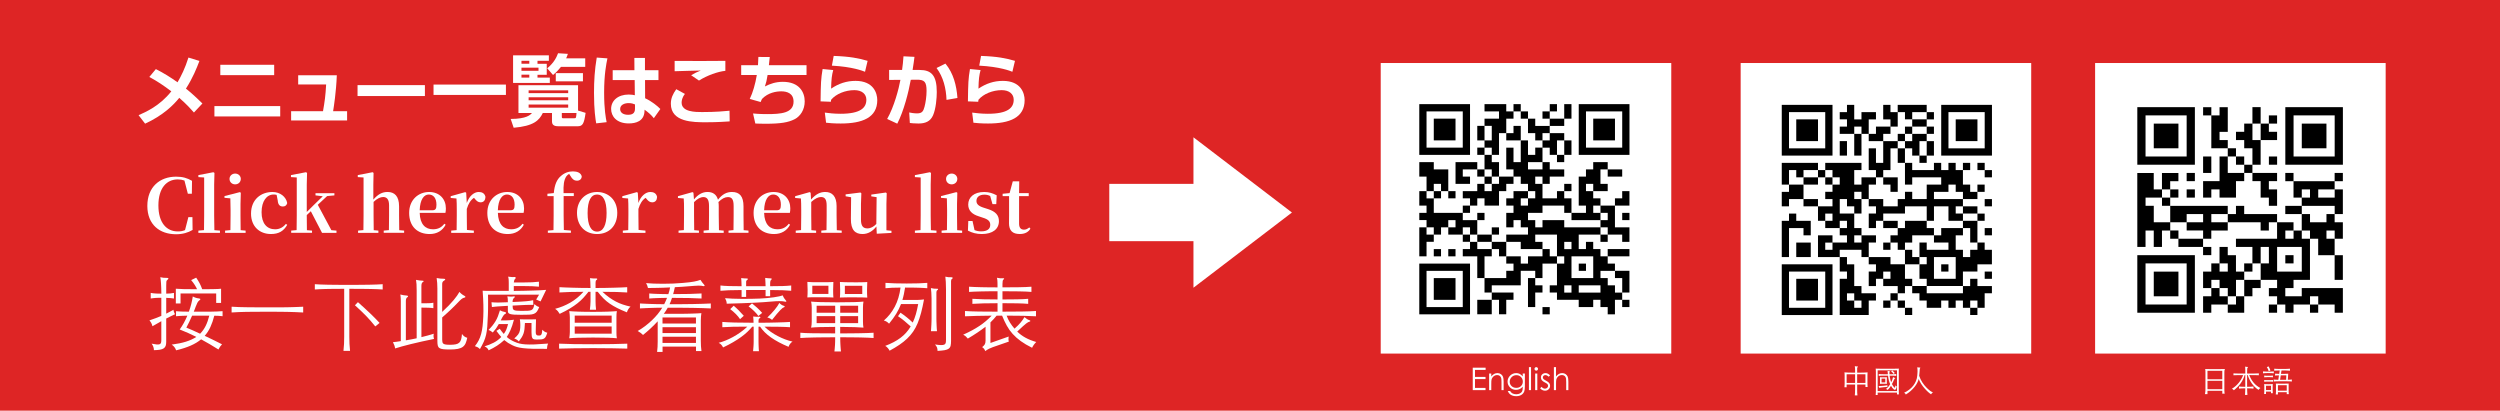 <?xml version="1.0" encoding="UTF-8"?>
<svg id="_レイヤー_2" data-name="レイヤー_2" xmlns="http://www.w3.org/2000/svg" xmlns:xlink="http://www.w3.org/1999/xlink" viewBox="0 0 2159.59 354.73">
  <defs>
    <style>
      .cls-1 {
        fill: none;
      }

      .cls-2 {
        clip-path: url(#clippath-1);
      }

      .cls-3 {
        clip-path: url(#clippath-2);
      }

      .cls-4 {
        fill: #fff;
      }

      .cls-5 {
        fill: #de2525;
      }

      .cls-6 {
        clip-path: url(#clippath);
      }
    </style>
    <clipPath id="clippath">
      <rect class="cls-1" x="1824.98" y="71.25" width="220.21" height="220.21"/>
    </clipPath>
    <clipPath id="clippath-1">
      <rect class="cls-1" x="1517.44" y="68.88" width="225.39" height="225.39"/>
    </clipPath>
    <clipPath id="clippath-2">
      <rect class="cls-1" x="1204.33" y="68.26" width="225.39" height="225.39"/>
    </clipPath>
  </defs>
  <g id="_レイヤー_1-2" data-name="レイヤー_1">
    <g>
      <rect class="cls-5" width="2159.59" height="354.73"/>
      <g>
        <path class="cls-4" d="M1906.9,340.49h-2.19c.14-.63.25-1.31.32-2.02s.11-1.41.11-2.08v-15.04c0-.47-.02-.93-.05-1.38-.04-.45-.09-.85-.16-1.21.54.02,1.16.04,1.85.05.69.02,1.41.03,2.16.04.75,0,1.5.02,2.27.03.76,0,1.51.01,2.23.01s1.49,0,2.27-.01c.77,0,1.53-.02,2.28-.03.75,0,1.46-.02,2.13-.04.67-.02,1.28-.04,1.82-.05-.31.74-.46,1.59-.46,2.56v14.15c0,.59,0,1.12.01,1.57,0,.45.02.85.04,1.2.02.35.05.68.09.97s.09.59.15.88h-2.08v-2.51h-12.8v2.92ZM1919.69,327.64v-7.34h-12.8v7.34h12.8ZM1906.9,328.93v7.26h12.8v-7.26h-12.8Z"/>
        <path class="cls-4" d="M1939,324.02c-.67,2.45-1.78,4.76-3.33,6.94-1.56,2.18-3.55,4.23-5.98,6.16-.45-.61-1.02-1.04-1.7-1.3,1.1-.65,2.15-1.41,3.15-2.28s1.91-1.82,2.74-2.83,1.57-2.09,2.21-3.21c.65-1.12,1.19-2.28,1.62-3.47h-2.78c-.81,0-1.55,0-2.21.03-.67.02-1.27.04-1.81.05s-1.06.04-1.57.05v-1.65c.58.04,1.18.07,1.81.09.63.03,1.35.04,2.15.05.8,0,1.71.02,2.73.03,1.02,0,2.2.01,3.55.01,0-.95,0-1.75-.01-2.39,0-.64-.02-1.18-.03-1.63,0-.45-.03-.83-.05-1.13s-.06-.59-.09-.86c.36.09.71.16,1.05.2.34.05.64.07.89.07.68,0,.75.23.19.7-.14.14-.24.46-.3.94-.05.49-.08,1.23-.08,2.24v1.86c2.46,0,4.49-.01,6.07-.04,1.58-.03,2.93-.08,4.05-.15v1.65c-.97-.05-2.11-.09-3.42-.11-1.3-.02-2.92-.03-4.85-.03.94,2.45,2.2,4.63,3.79,6.55,1.59,1.92,3.55,3.46,5.87,4.63-.31.16-.61.39-.9.69-.3.3-.55.61-.77.93-1.19-.77-2.27-1.64-3.24-2.61-.97-.96-1.84-2-2.62-3.1-.78-1.11-1.45-2.26-2.03-3.46-.58-1.2-1.05-2.41-1.43-3.63h-.54v10.12c1.24-.02,2.3-.04,3.19-.08.88-.04,1.66-.1,2.35-.19v1.84c-.69-.09-1.47-.15-2.35-.19-.88-.04-1.94-.06-3.19-.08.02.86.05,1.78.09,2.75.04.97.1,1.97.18,3h-2.08c.07-1.01.13-2,.16-2.98s.06-1.9.08-2.77c-1.22.02-2.27.05-3.13.08-.86.04-1.64.1-2.32.19v-1.84c.68.09,1.46.15,2.32.19.87.04,1.91.06,3.13.08v-10.12h-.57Z"/>
        <path class="cls-4" d="M1964.19,322.48c-.52-.07-1.18-.13-1.99-.16-.8-.04-1.71-.05-2.74-.05s-1.9.02-2.63.05c-.73.04-1.38.09-1.96.16v-1.65c.58.05,1.23.1,1.96.13.73.04,1.61.05,2.63.05s1.94-.02,2.74-.05c.8-.04,1.46-.08,1.99-.13v1.65ZM1957.47,340.38h-1.65c.05-.58.09-1.19.12-1.84s.04-1.19.04-1.62v-2.21c0-.68,0-1.28-.03-1.8s-.04-.9-.08-1.15c.68.05,1.29.09,1.81.12.52.03,1.1.04,1.73.04.56,0,1.2-.02,1.93-.05.73-.04,1.39-.08,1.98-.13-.04.29-.06.66-.08,1.11-.02.45-.03,1.07-.03,1.86v1.78c0,.41.01.92.04,1.53s.06,1.16.09,1.66h-1.57v-1.4h-4.32v2.11ZM1963.46,325.94c-.25-.02-.49-.04-.71-.05-.23-.02-.48-.04-.76-.05-.28-.02-.6-.03-.96-.03h-2.61c-.37,0-.7,0-.99.03s-.55.04-.8.05c-.24.02-.49.04-.74.05v-1.51c.25.04.5.06.74.07s.51.02.8.04c.29.02.62.03.99.03h2.61c.36,0,.68,0,.96-.03.28-.02.53-.03.76-.04.22,0,.46-.03.71-.07v1.51ZM1963.46,329.77c-.49-.05-1-.09-1.55-.11s-1.29-.03-2.23-.03c-.49,0-.91,0-1.27.01-.36,0-.68.02-.97.03-.29,0-.55.02-.8.04-.24.02-.49.04-.74.05v-1.51c.23.04.47.06.72.07.24,0,.51.02.81.04s.63.03,1,.03h1.26c.94,0,1.68,0,2.23-.03s1.07-.05,1.55-.11v1.51ZM1961.79,333.2h-4.32v3.75h4.32v-3.75ZM1959.74,320.62c-.13-.43-.24-.8-.34-1.09-.1-.3-.2-.57-.31-.81-.11-.24-.23-.48-.38-.72s-.32-.5-.54-.81l1.43-.73c.2.32.37.6.5.84.13.23.26.47.38.72.12.24.23.52.35.84s.27.72.45,1.2l-1.54.57ZM1969.29,320.02c-.56,0-1.04,0-1.44.03-.41.02-.78.03-1.13.04-.35,0-.7.03-1.04.05-.34.03-.71.06-1.11.09v-1.73c.5.04.98.07,1.43.09s.93.05,1.43.07c.5.02,1.05.03,1.65.04.59,0,1.29.01,2.08.01.94,0,1.73,0,2.39-.01.66,0,1.24-.02,1.75-.04.51-.02.99-.04,1.43-.07.44-.03.91-.06,1.42-.09v1.73c-1.06-.09-2.16-.15-3.29-.18-1.13-.03-2.48-.04-4.02-.04l-.46,2.97c.59,0,1.15,0,1.66-.01.51,0,1.02-.02,1.51-.03.5,0,.99-.03,1.5-.05.5-.03,1.03-.06,1.59-.09l-.32,5.26c.58-.02,1.18-.04,1.82-.08.64-.04,1.18-.09,1.63-.16v1.78c-.27-.04-.56-.07-.88-.11-.32-.04-.75-.06-1.31-.08-.56-.02-1.28-.03-2.17-.04-.89,0-2.06-.01-3.5-.01-1.35,0-2.46,0-3.33.01-.87,0-1.6.02-2.17.04-.58.02-1.04.05-1.39.08-.35.04-.66.07-.93.11v-1.78c.27.04.57.07.9.11.33.04.68.06,1.04.08s.72.03,1.07.04.68.01.99.01l.57-3.81c-.31,0-.59,0-.85.01-.26,0-.52.02-.78.03-.26,0-.53.03-.81.05s-.59.06-.93.09v-1.65c.68.04,1.3.07,1.85.09s1.12.06,1.71.09l.46-2.97ZM1967.75,340.76h-1.86c.05-.45.1-.87.12-1.26.03-.39.04-.81.04-1.26v-5.43c0-.34-.01-.62-.04-.84-.03-.22-.06-.42-.09-.62.4,0,.75,0,1.05.01.31,0,.66.02,1.05.03.4,0,.88.01,1.44.01h3.86c.48,0,.92,0,1.34-.01.41,0,.81-.02,1.2-.03.39,0,.8-.01,1.23-.01-.05.2-.08.39-.08.58v5.98c0,.47,0,.9.03,1.28.02.39.06.81.13,1.26h-1.81v-1.65h-7.61v1.94ZM1975.37,332.77h-7.61v4.7h7.61v-4.7ZM1969.62,328.07h5.21l.19-3.83h-4.83l-.57,3.83Z"/>
      </g>
      <g>
        <path class="cls-4" d="M1604.28,336.46c0,1.17.02,2.15.05,2.93s.1,1.5.19,2.15h-2.27c.07-.65.13-1.36.18-2.15.04-.78.07-1.76.07-2.93v-4.27h-7.32v2.35h-1.89c.05-.58.1-1.18.13-1.81.04-.63.05-1.23.05-1.81v-6.48c0-.47-.02-.96-.05-1.49-.04-.52-.08-.95-.13-1.3.68.09,1.79.16,3.31.2,1.52.04,3.49.08,5.9.09v-1.94c0-.67-.02-1.32-.05-1.97-.04-.65-.1-1.23-.19-1.75.41.09.82.16,1.23.2s.73.07.99.07c.31,0,.48.07.51.22s-.09.3-.38.46c-.11.09-.19.21-.24.36-.05.15-.08.38-.08.69v3.67c2.39-.02,4.32-.05,5.79-.09s2.54-.11,3.23-.2c-.02.18-.04.41-.05.69-.02.28-.03.57-.04.88,0,.31-.02.62-.03.93,0,.31-.01.59-.01.82v5.48c0,.54.01,1.17.04,1.9.03.73.06,1.38.09,1.96h-1.86v-2.13h-7.15v4.27ZM1602.5,323.32h-7.32v7.48h7.32v-7.48ZM1604.28,330.79h7.15v-7.48h-7.15v7.48Z"/>
        <path class="cls-4" d="M1621.99,341.22h-1.7c.07-.76.12-1.49.13-2.21s.03-1.48.03-2.29v-15.07c0-.54,0-1.06-.03-1.57s-.06-1.07-.13-1.7c.23.04.55.06.95.07.4,0,.96.02,1.7.04.74.02,1.7.03,2.88.03h8.96c1.18,0,2.14,0,2.88-.03.74-.02,1.3-.03,1.69-.04.39,0,.7-.03.93-.07-.02.63-.03,1.2-.03,1.71v16.11c0,.81,0,1.58.01,2.3,0,.72.03,1.46.07,2.21h-1.65v-1.54h-16.69v2.05ZM1638.68,319.89h-16.69v17.93h16.69v-17.93ZM1630.42,332.74c-.04.29-.04.54-.03.77.02.23.04.46.08.69-.5.04-1.06.08-1.67.14-.61.05-1.24.12-1.88.19-.64.07-1.27.15-1.9.23s-1.21.18-1.75.28c-.04-.18-.06-.32-.08-.43s-.04-.21-.08-.31c-.04-.1-.08-.21-.13-.32-.05-.12-.12-.28-.19-.5.72,0,1.44-.02,2.16-.05s1.41-.09,2.08-.16c.67-.07,1.29-.15,1.86-.24.58-.09,1.09-.18,1.54-.27ZM1627.23,324.5c-.68,0-1.42.01-2.2.04s-1.49.08-2.12.15v-1.59c.63.07,1.34.12,2.12.15s1.52.04,2.2.04h3.59c-.05-.63-.1-1.17-.15-1.61-.04-.44-.08-.9-.12-1.36.31.09.58.16.84.22.25.05.52.07.81.05.22-.02.35,0,.39.07.04.06-.03.18-.23.36-.07.07-.12.18-.15.34-.03.15-.04.41-.04.77v.55c0,.19,0,.39.03.61h1.43c.7,0,1.47-.01,2.29-.04s1.54-.08,2.13-.15v1.59c-.59-.07-1.3-.12-2.13-.15s-1.59-.04-2.29-.04h-1.35c.11.95.32,2.1.65,3.43.11.4.22.78.35,1.16.12.38.26.75.4,1.11.4-.74.72-1.45.96-2.13.24-.68.45-1.47.63-2.35.47.34.98.58,1.54.73.23.07.35.16.34.26,0,.1-.11.19-.31.28-.07.04-.19.16-.35.36-.16.21-.34.55-.54,1.04-.25.63-.51,1.21-.77,1.74-.26.53-.54,1.06-.85,1.58.38.74.69,1.3.94,1.69.25.39.53.74.84,1.07.16.18.31.31.45.38s.25.05.35-.05.17-.31.22-.62c.04-.31.07-.75.07-1.32.29.32.52.54.69.66.17.12.38.22.63.31-.16.79-.35,1.4-.55,1.84-.21.43-.43.73-.66.89-.23.16-.46.22-.69.16-.23-.05-.44-.16-.63-.32-.49-.41-.94-.87-1.35-1.36-.41-.49-.8-1.1-1.16-1.82-.27.45-.51.84-.73,1.16-.22.32-.43.62-.65.88-.22.26-.44.51-.67.76-.23.24-.51.51-.84.8-.31-.25-.55-.43-.73-.53s-.42-.19-.73-.28c.74-.54,1.39-1.12,1.94-1.75.56-.63,1.12-1.43,1.7-2.4-.45-1.03-.83-2.14-1.13-3.35-.31-1.21-.53-2.53-.67-3.97h-3.73ZM1629.98,331.58c-.2-.02-.39-.03-.57-.04-.18,0-.38-.02-.61-.03-.23,0-.48-.01-.76-.01h-.99c-.76,0-1.37,0-1.84.01-.47,0-.89.03-1.27.07.04-.31.06-.75.08-1.34.02-.58.03-1.11.03-1.58s0-.98-.03-1.53c-.02-.55-.04-.98-.08-1.28.38.04.8.06,1.27.07.47,0,1.08.01,1.84.01h.99c.28,0,.53,0,.76-.01.22,0,.43-.02.61-.03.18,0,.37-.02.57-.04-.04.38-.06.8-.08,1.27-.02.47-.03.98-.03,1.54s0,1.08.03,1.62c.02.54.04.97.08,1.3ZM1628.58,327.04h-3.24v3.29h3.24v-3.29ZM1635.84,323.07c-.22-.25-.4-.47-.55-.66s-.31-.36-.47-.53c-.16-.16-.33-.32-.51-.49s-.4-.35-.65-.57l.92-.81c.29.25.53.47.73.65.2.18.38.35.54.51s.31.32.45.49c.14.16.28.34.45.54l-.89.86Z"/>
        <path class="cls-4" d="M1657.44,327.39c-.27,1.08-.7,2.2-1.3,3.36-.59,1.16-1.35,2.32-2.28,3.48-.93,1.16-2.02,2.3-3.27,3.42-1.25,1.12-2.68,2.17-4.28,3.16-.14-.38-.33-.68-.55-.9s-.54-.44-.93-.63c1.57-.74,3.01-1.62,4.35-2.63,1.33-1.02,2.49-2.15,3.48-3.4.99-1.25,1.79-2.61,2.4-4.06.61-1.46.99-3.01,1.13-4.67.07-.83.13-1.53.17-2.12.04-.58.07-1.13.08-1.63,0-.5,0-1.03-.05-1.57s-.11-1.19-.2-1.94c.77.18,1.53.25,2.27.22.22,0,.34.07.38.22.04.14-.04.28-.22.41-.11.09-.18.24-.22.45-.04.21-.06.49-.08.85-.02.27-.04.61-.07,1.01-.03.4-.06.84-.11,1.3s-.09.94-.13,1.44c-.04.5-.09,1-.15,1.48.31.97.69,1.94,1.16,2.9.47.96.99,1.89,1.55,2.77.57.88,1.17,1.72,1.82,2.52.65.8,1.3,1.53,1.97,2.17.61.59,1.15,1.1,1.62,1.51.47.41.9.77,1.31,1.07s.8.55,1.19.77c.39.22.81.41,1.26.59-.63.36-1.17.93-1.62,1.7-.47-.32-.91-.65-1.34-.99-.42-.33-.85-.69-1.27-1.07-.42-.38-.85-.79-1.28-1.23-.43-.44-.89-.93-1.38-1.47-1.28-1.4-2.36-2.81-3.25-4.23-.89-1.41-1.62-2.83-2.17-4.25Z"/>
      </g>
      <g>
        <path class="cls-4" d="M1272.21,317.62h11.12v1.92h-9.18v6.05h9.1v1.89h-9.1v7.61h9.1v1.92h-11.04v-19.39Z"/>
        <path class="cls-4" d="M1286.36,322.67h1.86v2.56c1.48-1.96,3.27-2.94,5.37-2.94,1.08,0,2.05.29,2.92.88.86.58,1.48,1.35,1.84,2.29.36.95.54,2.34.54,4.17v7.37h-1.84v-6.83c0-1.67-.08-2.81-.23-3.4-.15-.59-.39-1.1-.7-1.51-.32-.41-.72-.73-1.2-.94-.49-.22-1.08-.32-1.77-.32s-1.37.17-2.04.51c-.67.34-1.23.82-1.7,1.43-.47.61-.78,1.24-.94,1.89-.16.65-.24,1.95-.24,3.92v5.26h-1.86v-14.34Z"/>
        <path class="cls-4" d="M1315.38,322.67h1.86v11.07c0,1.96-.17,3.4-.51,4.32-.34.92-.84,1.68-1.49,2.29-.65.61-1.43,1.08-2.35,1.4-.92.32-1.93.49-3.02.49-3.74,0-6.21-1.49-7.4-4.48h2c1.04,1.87,2.82,2.81,5.32,2.81,1.21,0,2.25-.23,3.15-.7.89-.47,1.52-1.07,1.89-1.8.37-.73.55-1.87.55-3.42v-.62c-.74.92-1.61,1.6-2.62,2.05-1.01.45-2.07.68-3.19.68-2.09,0-3.83-.71-5.21-2.13-1.39-1.42-2.08-3.1-2.08-5.02s.74-3.72,2.21-5.16,3.26-2.16,5.36-2.16,3.94.95,5.52,2.86v-2.48ZM1315.46,329.61c0-1.57-.53-2.88-1.59-3.94-1.06-1.06-2.38-1.59-3.94-1.59-1.66,0-3.03.57-4.13,1.71s-1.65,2.45-1.65,3.93.53,2.73,1.59,3.77c1.06,1.04,2.42,1.55,4.08,1.55s3.01-.5,4.06-1.51c1.05-1.01,1.58-2.31,1.58-3.92Z"/>
        <path class="cls-4" d="M1320.73,317.13h1.84v19.87h-1.84v-19.87Z"/>
        <path class="cls-4" d="M1325.54,318.67c0-.41.15-.77.45-1.08.3-.31.66-.46,1.08-.46s.78.15,1.08.45.45.66.45,1.08-.15.78-.45,1.08c-.3.3-.66.45-1.08.45s-.78-.15-1.08-.46-.45-.66-.45-1.05ZM1326.13,322.67h1.86v14.34h-1.86v-14.34Z"/>
        <path class="cls-4" d="M1339.01,324.23l-1.19,1.22c-.99-.95-1.95-1.43-2.89-1.43-.61,0-1.12.19-1.54.58s-.62.86-.62,1.43.22,1.05.66,1.46c.44.41,1.2.89,2.28,1.46,1.08.57,1.9,1.18,2.47,1.84.57.66.85,1.46.85,2.42,0,1.21-.42,2.22-1.26,3.05-.84.83-1.87,1.24-3.09,1.24-.81,0-1.59-.18-2.33-.54-.75-.36-1.38-.86-1.9-1.51l1.16-1.3c.95,1.06,1.95,1.59,3,1.59.74,0,1.37-.24,1.89-.73.52-.49.78-1.06.78-1.71s-.23-1.2-.69-1.62c-.46-.42-1.22-.9-2.3-1.44-1.07-.54-1.87-1.13-2.4-1.77-.53-.64-.8-1.47-.8-2.48s.37-1.89,1.12-2.61c.75-.72,1.74-1.08,2.97-1.08s2.51.65,3.82,1.94Z"/>
        <path class="cls-4" d="M1342.28,317.13h1.86v8.1c1.48-1.96,3.27-2.94,5.37-2.94,1.08,0,2.05.29,2.92.88.86.58,1.48,1.35,1.84,2.29.36.95.54,2.34.54,4.17v7.37h-1.86v-6.83c0-1.48-.04-2.49-.13-3.05-.09-.56-.29-1.09-.59-1.59-.31-.5-.71-.89-1.23-1.15-.51-.26-1.13-.39-1.86-.39s-1.43.17-2.09.51c-.67.34-1.23.82-1.7,1.43-.47.61-.78,1.24-.94,1.89-.16.65-.24,1.95-.24,3.92v5.26h-1.86v-19.87Z"/>
      </g>
      <g>
        <path class="cls-4" d="M134.63,59.69c6.44,3.19,12.95,7.26,18.72,11.4,3.12-5.29,6.65-12.41,9.43-21.37l9.5,2.92c-2.44,6.38-5.63,14.51-11.67,23.94,1.29.95,6.44,5.09,14.24,12.82l-7.33,7.8c-1.9-2.17-5.83-6.71-12.68-12.68-4.82,6.1-13.97,15.19-29.5,22.31l-5.63-7.33c6.04-2.65,18.38-8,28.28-20.62-7.53-5.63-11.73-8.41-18.99-12.41l5.63-6.78Z"/>
        <path class="cls-4" d="M242.06,91.64v8.95h-56.84v-8.95h56.84ZM236.84,55.96v8.95h-46.53v-8.95h46.53Z"/>
        <path class="cls-4" d="M299.84,96.05v8h-48.36v-8h27.54c1.49-8.41,2.17-13.29,2.71-23.06h-24.15v-8h33.37c-.54,14.58-2.58,27.2-3.19,31.06h12.07Z"/>
        <path class="cls-4" d="M367.05,73.53v9.43h-58.19v-9.43h58.19Z"/>
        <path class="cls-4" d="M374.5,73.05h62.53v8.95h-62.53v-8.95Z"/>
        <path class="cls-4" d="M505.87,97.47c-1.36,9.7-2.64,11.6-6.92,11.6h-16.35c-2.24,0-5.77-.2-5.77-4v-7.46h-7.94c-3.12,6.44-7.87,11.26-25.16,12.75l-2.58-7.6c13.84-.07,16.96-3.53,18.38-5.15h-11.67v-24.01h51.48v21.91l6.51,1.97ZM474.13,47.76v4.75h-9.83v2.58h8v9.5h-8v2.44h10.65v4.61h-31.74v-23.87h30.93ZM457.24,52.5h-6.78v2.58h6.78v-2.58ZM465.18,58.47h-14.72v2.71h14.72v-2.71ZM457.24,64.51h-6.78v2.51h6.78v-2.51ZM490.82,78.01h-34.18v2.44h34.18v-2.44ZM490.82,84.04h-34.18v2.58h34.18v-2.58ZM490.82,90.28h-34.18v2.71h34.18v-2.71ZM472.71,59.01c5.97-4.88,8.21-9.9,9.36-13.02l8.48.54c-.47,1.36-.81,2.37-1.49,3.87h16.48v7.39h-20.96c-1.9,2.31-3.39,4.07-6.85,6.99l-5.02-5.77ZM503.57,70.27h-23.47v-7.12h23.47v7.12ZM496.18,102.15c1.49,0,1.49-.48,1.83-4.54h-12.68v3.46c0,1.02.54,1.09,1.15,1.09h9.7Z"/>
        <path class="cls-4" d="M524.72,50.4c-1.02,4.88-2.85,13.9-2.85,29.64,0,14.72,1.49,22.11,2.17,25.5l-9.02,1.02c-.61-3.59-1.9-11.26-1.9-26.38,0-10.45.61-20.08,2.37-30.45l9.22.68ZM568.81,60.64v8.55h-11.6l.07,15.67c5.63,2.58,10.85,6.85,13.16,9.29l-5.63,7.94c-2.65-3.26-4.61-4.82-8-7.33l-.07,1.42c-.41,8.55-7.53,10.44-13.57,10.44-10.65,0-15.26-6.24-15.26-12.55,0-7.12,5.9-12.41,15.19-12.41,2.51,0,4.07.34,5.29.61l-.14-13.09h-18.99v-8.55h18.79l-.07-10.58h9.16v10.58h11.67ZM548.53,90.21c-1.22-.47-2.78-1.15-5.43-1.15-3.46,0-7.39,1.36-7.39,5.15,0,3.12,2.71,4.95,6.92,4.95,5.16,0,5.9-2.78,5.9-5.49v-3.46Z"/>
        <path class="cls-4" d="M591.66,81.13c-2.51,3.19-2.85,5.97-2.85,7.53,0,8.14,12.07,8.14,17.63,8.14,12.34,0,19.47-.75,23.74-1.15l.14,9.22c-3.26.2-10.24.75-20.42.75-10.99,0-30.39,0-30.39-16.01,0-4.75,1.7-8.34,4.68-12.55l7.46,4.07ZM626.59,61.19c-6.31.61-15.74,3.93-22.79,8.41l-6.78-4.61c3.39-2.03,4.95-2.71,8.34-4.07-3.59.14-19.33.41-22.59.61v-8.89c11.19.14,40.76,0,43.82-.07v8.61Z"/>
        <path class="cls-4" d="M696.71,56.3v8.48h-33.64c-.75,4.68-1.15,6.44-2.31,9.9,4.48-2.31,9.36-4,15.46-4,14.24,0,18.92,8.95,18.92,16.89,0,7.19-3.73,12.89-8.82,15.46-5.43,2.71-11.67,3.87-25.37,3.87-4.07,0-6.04-.14-8.48-.2l-1.97-8.68c1.56.14,5.36.54,12.14.54,11.73,0,22.86-.75,22.86-10.78,0-7.32-5.9-8.88-10.58-8.88-4.21,0-11.39,1.02-16.68,6.58-.75,1.49-.88,1.9-1.15,2.65l-9.43-2.65c2.65-5.49,4.82-12.95,6.1-20.69h-13.5v-8.48h14.51c.2-2.51.27-4,.34-7.12l9.83.07c-.27,2.92-.34,3.39-.75,7.05h32.49Z"/>
        <path class="cls-4" d="M719.77,60.51c-1.22,4.54-1.63,7.8-1.83,16.07,6.51-4.41,13.29-6.71,21.09-6.71,15.6,0,18.79,10.65,18.79,16.62,0,15.19-12.95,20.21-31.61,20.21-6.24,0-10.24-.41-12.62-.68l-1.08-8.75c3.12.41,7.8,1.02,13.5,1.02,17.57,0,22.38-5.29,22.38-12.14,0-4.88-3.8-8.27-10.38-8.27-7.8,0-15.87,3.26-20.08,8.34-.07.81-.14,1.08-.2,1.7l-8.89-.34c.2-15.87.34-19.4,1.76-27.94l9.16.88ZM747.24,62c-1.9-.75-10.72-4.34-28.62-5.29l1.56-8.41c13.84.47,21.84,2.03,29.3,4.27l-2.24,9.43Z"/>
        <path class="cls-4" d="M766.36,102.76c6.04-10.65,10.04-25.98,11.46-33.78l-9.77.07v-8.61h11.19c.61-4.34.88-6.92,1.22-11.8l9.5.47c-.47,3.66-.68,5.36-1.63,11.33h6.1c10.04,0,14.79,4.61,14.79,19.06,0,4.95-.68,14.38-3.26,20.21-2.31,5.15-6.58,6.99-12.55,6.99-3.66,0-6.44-.34-7.46-.47l-.54-9.09c1.22.27,4,.81,6.78.81,4.48,0,5.43-2.03,6.44-5.7.95-3.53,1.76-8.95,1.76-13.77,0-7.73-1.76-9.7-8.48-9.63l-5.15.07c-1.9,10.58-5.97,26.86-11.67,37.91l-8.75-4.07ZM817.63,86.28c-.34-9.83-2.71-19.67-8.61-27.54l7.67-3.8c6.92,8.27,9.63,18.99,10.38,29.71l-9.43,1.63Z"/>
        <path class="cls-4" d="M847.06,60.51c-1.22,4.54-1.63,7.8-1.83,16.07,6.51-4.41,13.29-6.71,21.09-6.71,15.6,0,18.79,10.65,18.79,16.62,0,15.19-12.95,20.21-31.61,20.21-6.24,0-10.24-.41-12.62-.68l-1.08-8.75c3.12.41,7.8,1.02,13.5,1.02,17.57,0,22.38-5.29,22.38-12.14,0-4.88-3.8-8.27-10.38-8.27-7.8,0-15.87,3.26-20.08,8.34-.07.81-.14,1.08-.2,1.7l-8.89-.34c.2-15.87.34-19.4,1.76-27.94l9.16.88ZM874.53,62c-1.9-.75-10.72-4.34-28.62-5.29l1.56-8.41c13.84.47,21.84,2.03,29.3,4.27l-2.24,9.43Z"/>
      </g>
      <rect class="cls-4" x="1192.71" y="54.44" width="250.99" height="250.99"/>
      <rect class="cls-4" x="1503.64" y="54.44" width="250.99" height="250.99"/>
      <rect class="cls-4" x="1809.83" y="54.44" width="250.99" height="250.99"/>
      <g>
        <rect class="cls-4" x="958.24" y="158.83" width="108.28" height="49.5"/>
        <polygon class="cls-4" points="1116.02 183.58 1030.95 248.55 1030.95 118.61 1116.02 183.58"/>
      </g>
      <g>
        <path class="cls-4" d="M127.28,177.8c0-16.43,10.96-25.19,24.8-25.19,5.77,0,9.67,1.21,13.78,3.58l-.13,11.19h-3.46l-2.95-11.44c-1.79-.64-3.65-.96-5.77-.96-9.55,0-16.72,7.35-16.72,22.5s7.18,22.44,16.79,22.44c2.24,0,4.23-.32,6.21-1.15l2.88-11.19h3.52l.13,11.06c-4.04,2.37-8.59,3.71-14.29,3.71-14.16,0-24.8-8.31-24.8-24.55Z"/>
        <path class="cls-4" d="M171.36,201.14v-1.92l4.87-.45.13-12.66v-32.8l-5-.32v-1.73l12.94-2.49.96.58-.26,10.17v26.6c0,4.03.06,8.63.19,12.72l4.81.38v1.92h-18.64Z"/>
        <path class="cls-4" d="M194.43,201.14v-1.92l4.61-.45.13-12.66v-4.67c0-4.28-.06-7.03-.19-10.1l-5.06-.45v-1.53l13.26-3.39.83.51-.26,9.85v9.78c0,3.52.06,9.01.13,12.72l4.29.38v1.92h-17.75ZM198.27,154.53c0-2.62,2.18-4.6,4.87-4.6s4.87,1.98,4.87,4.6c0,2.81-2.18,4.73-4.87,4.73s-4.87-1.92-4.87-4.73Z"/>
        <path class="cls-4" d="M216.85,184.52c0-12.15,8.52-18.67,18.52-18.67,6.6,0,11.73,4.09,12.75,9.59-.58,2.05-1.86,2.94-3.78,2.94-2.37,0-4.17-1.28-4.42-5.18l-.96-4.86c-.83-.26-1.67-.32-2.56-.32-6.02,0-10.44,5.69-10.44,15.34s4.61,14.71,11.72,14.71c3.78,0,6.86-1.66,9.29-4.67l1.15.83c-3.08,5.37-7.24,7.93-14.1,7.93-9.61,0-17.17-6.33-17.17-17.65Z"/>
        <path class="cls-4" d="M272.53,166.87h16.34v1.92l-6.28.58-8.07,7.54,11.73,21.93,4.42.38v1.92h-12.49l-9.67-18.67-3.52,3.32c0,3.71.06,9.4.13,13.04l4.42.38v1.92h-18v-1.92l4.68-.45.13-12.66v-32.8l-5-.32v-1.73l12.94-2.49.96.58-.26,10.17v23.59l6.21-6.14,7.62-7.42-6.28-.77v-1.92Z"/>
        <path class="cls-4" d="M331.47,201.14v-1.92l4.49-.45c.06-3.58.13-8.95.13-12.66v-8.63c0-5.37-1.99-7.29-5.13-7.29-2.31,0-5.19,1.28-8.26,4.22v11.7c0,3.58.06,9.08.13,12.72l4.04.38v1.92h-17.56v-1.92l4.61-.45.13-12.66v-32.8l-5-.32v-1.73l12.81-2.49.83.58-.19,10.17v12.91c3.97-4.6,7.62-6.59,12.3-6.59,6.02,0,9.93,3.64,9.93,12.34v7.93l.13,12.72,4.23.38v1.92h-17.62Z"/>
        <path class="cls-4" d="M353.44,183.94c0-11.51,8.14-18.09,17.24-18.09s14.48,6.2,14.48,14.13c0,1.6-.13,2.75-.38,3.9h-22.23c.26,10.04,5.06,14.19,11.47,14.19,4.55,0,7.56-1.79,9.8-4.79l1.15.83c-2.69,5.18-7.5,8.06-13.84,8.06-10.38,0-17.68-6.39-17.68-18.22ZM373.5,181.64c2.75,0,3.52-1.34,3.52-4.79,0-5.63-2.56-8.82-6.66-8.82s-7.5,4.22-7.82,13.62h10.96Z"/>
        <path class="cls-4" d="M389.77,201.14v-1.92l4.68-.45c.06-3.71.13-9.14.13-12.66v-4.8c0-4.28-.06-6.71-.26-9.85l-5-.45v-1.53l12.56-3.52.83.51.51,8.89c2.05-6.07,6.34-9.53,10.32-9.53,2.82,0,5.19,1.15,5.83,4.28-.13,2.75-1.41,4.67-4.29,4.67-2.11,0-3.52-1.28-5.13-3.32l-.51-.58c-2.82,1.92-4.74,4.79-6.21,9.59v5.63l.13,12.53,5.96.58v1.92h-19.54Z"/>
        <path class="cls-4" d="M420.97,183.94c0-11.51,8.14-18.09,17.24-18.09s14.48,6.2,14.48,14.13c0,1.6-.13,2.75-.38,3.9h-22.23c.26,10.04,5.06,14.19,11.47,14.19,4.55,0,7.56-1.79,9.8-4.79l1.15.83c-2.69,5.18-7.5,8.06-13.84,8.06-10.38,0-17.68-6.39-17.68-18.22ZM441.02,181.64c2.75,0,3.52-1.34,3.52-4.79,0-5.63-2.56-8.82-6.66-8.82s-7.5,4.22-7.82,13.62h10.96Z"/>
        <path class="cls-4" d="M473.25,201.14v-1.92l4.87-.45c.06-4.22.13-8.44.13-12.66v-16.69h-5.38v-2.05l5.51-.58c.71-7.61,2.82-11.83,5.96-14.58,3.27-3,6.86-4.16,10.57-4.16s6.86,1.21,7.62,4.28c-.06,2.17-1.54,3.77-4.16,3.77-2.18,0-3.97-1.15-5.64-4.16l-1.09-1.73c-1.03.58-1.92,1.41-2.5,2.24-2.05,3.2-2.56,7.48-2.31,14.39h8.84v2.56h-8.78v16.69c0,4.16.06,8.38.19,12.59l6.09.51v1.92h-19.93Z"/>
        <path class="cls-4" d="M498.43,183.88c0-11.38,7.95-18.03,17.36-18.03s17.43,6.59,17.43,18.03-7.3,18.29-17.43,18.29-17.36-6.9-17.36-18.29ZM523.99,184.01c0-10.81-3.01-15.98-8.2-15.98s-8.2,5.18-8.2,15.98,3.01,16.05,8.2,16.05,8.2-5.31,8.2-16.05Z"/>
        <path class="cls-4" d="M538.02,201.14v-1.92l4.68-.45c.06-3.71.13-9.14.13-12.66v-4.8c0-4.28-.06-6.71-.26-9.85l-5-.45v-1.53l12.56-3.52.83.51.51,8.89c2.05-6.07,6.34-9.53,10.32-9.53,2.82,0,5.19,1.15,5.83,4.28-.13,2.75-1.41,4.67-4.29,4.67-2.11,0-3.52-1.28-5.13-3.32l-.51-.58c-2.82,1.92-4.74,4.79-6.21,9.59v5.63l.13,12.53,5.96.58v1.92h-19.54Z"/>
        <path class="cls-4" d="M629.32,201.14v-1.92l4.29-.45.13-12.66v-8.12c0-5.95-1.67-7.74-4.93-7.74-2.56,0-5.25,1.34-8.2,4.28.19,1.09.26,2.24.26,3.52v8.06c0,3.71.06,9.08.19,12.72l4.1.38v1.92h-17.36v-1.92l4.55-.45c.06-3.64.13-8.95.13-12.66v-8.12c0-5.63-1.67-7.74-4.87-7.74-2.5,0-5.32,1.53-8.07,4.35v11.51l.13,12.72,4.1.38v1.92h-17.62v-1.92l4.61-.45c.06-3.64.13-9.14.13-12.66v-4.86c0-4.22,0-6.65-.26-9.78l-5-.45v-1.53l12.56-3.52.83.51.45,5.82c3.4-4.16,7.18-6.46,11.72-6.46s7.75,2.11,9.03,6.71c3.65-4.73,7.5-6.71,12.05-6.71,6.73,0,10,3.84,10,12.47v7.8l.13,12.72,4.17.38v1.92h-17.24Z"/>
        <path class="cls-4" d="M650.97,183.94c0-11.51,8.14-18.09,17.24-18.09s14.48,6.2,14.48,14.13c0,1.6-.13,2.75-.38,3.9h-22.23c.26,10.04,5.06,14.19,11.47,14.19,4.55,0,7.56-1.79,9.8-4.79l1.15.83c-2.69,5.18-7.5,8.06-13.84,8.06-10.38,0-17.68-6.39-17.68-18.22ZM671.03,181.64c2.75,0,3.52-1.34,3.52-4.79,0-5.63-2.56-8.82-6.66-8.82s-7.5,4.22-7.82,13.62h10.96Z"/>
        <path class="cls-4" d="M709.47,201.14v-1.92l4.49-.45.13-12.66v-8.63c0-5.37-1.67-7.29-4.93-7.29-2.18,0-5.19,1.28-8.39,4.28v11.64l.13,12.72,4.1.38v1.92h-17.62v-1.92l4.61-.45c.06-3.64.13-9.14.13-12.66v-4.8c0-4.22-.06-6.71-.26-9.85l-5-.45v-1.53l12.56-3.52.83.51.38,5.88c4.29-4.86,8.07-6.52,12.3-6.52,5.89,0,9.74,3.77,9.74,12.21v8.06c0,3.71.06,9.08.19,12.72l4.23.38v1.92h-17.62Z"/>
        <path class="cls-4" d="M757.07,195.64c-3.08,3.9-7.05,6.52-11.98,6.52-6.34,0-10.12-3.39-10.06-13.04l.19-18.73-4.74-.83v-1.66l12.81-1.6.77.64-.32,9.33v13.49c0,5.69,2.05,7.54,5.57,7.54,2.82,0,5.45-1.47,7.69-3.84l.26-23.14-4.61-.7v-1.53l12.62-1.79.71.64-.26,9.33v22.63l4.36.45v1.85l-12.69.7-.32-6.27Z"/>
        <path class="cls-4" d="M790.32,201.14v-1.92l4.87-.45.13-12.66v-32.8l-5-.32v-1.73l12.94-2.49.96.58-.26,10.17v26.6c0,4.03.06,8.63.19,12.72l4.81.38v1.92h-18.64Z"/>
        <path class="cls-4" d="M813.39,201.14v-1.92l4.61-.45.13-12.66v-4.67c0-4.28-.06-7.03-.19-10.1l-5.06-.45v-1.53l13.26-3.39.83.51-.26,9.85v9.78c0,3.52.06,9.01.13,12.72l4.29.38v1.92h-17.75ZM817.23,154.53c0-2.62,2.18-4.6,4.87-4.6s4.87,1.98,4.87,4.6c0,2.81-2.18,4.73-4.87,4.73s-4.87-1.92-4.87-4.73Z"/>
        <path class="cls-4" d="M836.13,199.22l.32-8.31h3.65l1.73,7.86c1.73.7,3.46,1.09,5.7,1.09,5.13,0,7.88-1.98,7.88-5.56,0-2.81-1.35-4.73-6.47-6.27l-3.59-1.21c-5.57-1.73-8.97-4.92-8.97-10.1,0-6.27,4.93-10.87,13.78-10.87,4.16,0,7.24,1.02,10.83,2.88l-.38,7.61h-3.27l-1.99-7.03c-1.6-.77-3.08-1.15-5-1.15-4.29,0-6.86,2.11-6.86,5.37,0,2.56,1.47,4.41,6.41,5.95l3.59,1.15c6.66,2.11,9.42,5.43,9.42,10.42,0,6.78-5.38,11.12-14.8,11.12-4.68,0-8.33-1.02-11.98-2.94Z"/>
        <path class="cls-4" d="M871.62,192.7c0-2.37.06-4.03.06-6.58v-16.69h-5.57v-2.05l6.02-.58,2.75-10.17h5.57l-.13,10.23h8.33v2.56h-8.33v23.78c0,3.64,1.6,5.18,4.23,5.18,1.73,0,2.88-.58,4.61-1.92l.96,1.09c-1.86,3-4.81,4.6-9.23,4.6-6.15,0-9.29-2.88-9.29-9.46Z"/>
      </g>
      <g>
        <path class="cls-4" d="M139.39,257.22c-1.08,0-2.04.01-2.88.04-.84.02-1.62.06-2.32.11-.7.05-1.37.12-2,.21-.63.09-1.3.19-2,.28v-4.85c.7.14,1.37.25,2,.32s1.3.13,2,.18c.7.05,1.48.08,2.32.11.84.02,1.8.04,2.88.04-.05-3.66-.15-6.68-.32-9.07-.16-2.39-.36-4.1-.6-5.13,1.08.24,2.03.4,2.85.49.82.09,1.6.12,2.35.07,1.12-.05,1.72.11,1.79.46.07.35-.36.93-1.3,1.72-.24.19-.39.59-.46,1.2-.07.61-.11,1.69-.11,3.23v7.03c1.45-.05,2.66-.11,3.62-.18.96-.07,1.98-.22,3.06-.46v4.85c-1.08-.19-2.1-.32-3.06-.39-.96-.07-2.17-.13-3.62-.18v13.64c.98-.52,1.99-1.04,3.02-1.58,1.03-.54,2.11-1.14,3.23-1.79.09.8.25,1.45.46,1.97.21.52.5,1.15.88,1.9-1.22.56-2.46,1.16-3.73,1.79-1.26.63-2.55,1.28-3.87,1.93v20.17c0,1.36-.15,2.48-.46,3.37-.31.89-.86,1.62-1.65,2.18-.8.56-1.89.96-3.27,1.19-1.38.23-3.13.37-5.24.42,0-.89-.15-1.82-.46-2.78-.31-.96-.81-1.91-1.51-2.85,1.83.37,3.29.61,4.39.7,1.1.09,1.94.02,2.53-.21.58-.24.97-.64,1.16-1.23.19-.58.28-1.35.28-2.28v-16.38c-2.77,1.55-5.32,3-7.66,4.36-.28-1.08-.61-1.98-.98-2.71-.38-.73-.91-1.51-1.62-2.35,2.01-.7,3.85-1.36,5.52-1.97,1.66-.61,3.24-1.24,4.74-1.9v-15.67ZM161.82,272.68c-2.11.05-3.98.11-5.62.18-1.64.07-3.02.18-4.15.32v-4.36c2.44.28,6.14.42,11.11.42.8-2.15,1.48-4.33,2.04-6.54.56-2.2,1.01-4.4,1.34-6.61,1.64.94,3.37,1.5,5.2,1.69.89.14,1.35.35,1.37.63.02.28-.32.68-1.02,1.19-.66.47-1.21,1.16-1.65,2.07-.45.91-.9,1.98-1.37,3.2-.28.8-.56,1.56-.84,2.28-.28.73-.56,1.42-.84,2.07h14.76c1.64,0,3.38-.05,5.24-.14,1.85-.09,3.48-.19,4.88-.28v4.36c-1.03-.14-2.18-.25-3.44-.32-1.26-.07-2.51-.11-3.72-.11-.94,3.7-2.06,6.97-3.37,9.81-1.31,2.84-2.95,5.35-4.92,7.56,2.25,1.03,4.6,2.16,7.06,3.37,2.46,1.22,5.1,2.53,7.91,3.94-.7.75-1.28,1.45-1.72,2.11-.45.66-.9,1.45-1.37,2.39-2.67-1.69-5.23-3.25-7.66-4.67-2.44-1.43-4.87-2.8-7.31-4.11-2.53,2.11-5.54,3.92-9.03,5.45-3.49,1.52-7.67,2.87-12.55,4.04-.38-1.08-.89-2.03-1.55-2.85-.66-.82-1.43-1.51-2.32-2.07,4.73-.61,8.83-1.45,12.3-2.53,3.47-1.08,6.47-2.46,9-4.15-2.34-1.17-4.69-2.28-7.03-3.34-2.34-1.05-4.78-2.07-7.31-3.06,2.48-3.42,4.68-7.4,6.61-11.95ZM170.25,249.84c-.56-1.22-1.24-2.46-2.04-3.73s-1.83-2.65-3.09-4.15l4.36-2.11c1.22,1.78,2.21,3.41,2.99,4.89s1.51,3.17,2.21,5.1c2.25,0,4.23-.01,5.94-.04,1.71-.02,3.22-.05,4.53-.07,1.31-.02,2.44-.06,3.37-.11.94-.05,1.76-.12,2.46-.21v12.3h-4.22v-8.22h-30.79v8.65h-4.08v-12.72c1.5.14,3.73.25,6.68.32s6.84.11,11.67.11ZM165.96,272.68c-.89,2.02-1.73,3.85-2.53,5.52-.8,1.66-1.62,3.27-2.46,4.81,1.69.66,3.51,1.43,5.48,2.32,1.97.89,4.1,1.87,6.4,2.95,1.92-1.92,3.51-4.16,4.78-6.71,1.27-2.55,2.32-5.52,3.16-8.89h-14.83Z"/>
        <path class="cls-4" d="M261.91,269.94c-2.58-.14-4.81-.25-6.71-.32-1.9-.07-3.87-.13-5.9-.18-2.04-.05-4.37-.08-6.99-.11-2.62-.02-5.95-.04-9.98-.04-4.59,0-8.42.01-11.49.04-3.07.02-5.74.05-8.01.07-2.27.02-4.38.08-6.33.18-1.94.09-4.09.21-6.43.35v-4.99c2.25.14,4.36.25,6.33.32,1.97.07,4.14.12,6.5.14,2.37.02,5.08.05,8.15.07,3.07.02,6.83.04,11.28.04h7.13c2.04,0,3.87-.01,5.48-.04,1.62-.02,3.08-.05,4.39-.07,1.31-.02,2.61-.06,3.9-.1,1.29-.05,2.62-.09,4.01-.14,1.38-.05,2.94-.12,4.67-.21v4.99Z"/>
        <path class="cls-4" d="M297.33,249.49c-3.47,0-6.51.01-9.14.04-2.62.02-4.93.06-6.92.11-1.99.05-3.73.11-5.2.18-1.48.07-2.85.15-4.11.25v-4.57c1.41.09,2.93.18,4.57.25s3.57.13,5.8.18c2.23.05,4.86.08,7.91.11,3.04.02,6.7.04,10.96.04s7.64-.01,10.68-.04c3.05-.02,5.72-.06,8.01-.11,2.29-.05,4.3-.11,6.01-.18,1.71-.07,3.27-.15,4.67-.25v4.57c-1.31-.09-2.78-.18-4.39-.25-1.62-.07-3.55-.13-5.8-.18-2.25-.05-4.9-.08-7.94-.11-3.05-.02-6.61-.04-10.68-.04v41.54c0,2.02.05,4.01.14,5.97.09,1.97.26,4.01.49,6.12h-5.69c.23-2.11.4-4.11.49-6.01.09-1.9.14-3.92.14-6.08v-41.54ZM324.18,281.96c-1.31-1.64-2.6-3.19-3.87-4.64-1.26-1.45-2.59-2.89-3.97-4.32-1.38-1.43-2.86-2.89-4.43-4.39-1.57-1.5-3.34-3.14-5.31-4.92l2.6-2.67c2.06,1.83,3.95,3.53,5.66,5.1,1.71,1.57,3.31,3.07,4.82,4.5,1.5,1.43,2.92,2.82,4.25,4.18,1.34,1.36,2.66,2.74,3.97,4.15l-3.73,3.02Z"/>
        <path class="cls-4" d="M364.04,262c2.58,0,4.67-.02,6.29-.07,1.62-.05,2.96-.19,4.04-.42v4.71c-1.08-.19-2.46-.32-4.15-.39-1.69-.07-3.75-.11-6.18-.11v25.52c1.92-.47,3.77-.95,5.55-1.44,1.78-.49,3.49-1,5.13-1.51-.19.8-.26,1.56-.21,2.28.05.73.19,1.47.42,2.21-3.66.75-7.18,1.5-10.58,2.25-3.4.75-6.55,1.49-9.45,2.21-2.91.73-5.52,1.41-7.84,2.04-2.32.63-4.23,1.21-5.73,1.72-.28-1.83-.91-3.63-1.9-5.41,1.08-.09,2.18-.22,3.3-.39,1.12-.16,2.29-.34,3.51-.53v-34.51c0-.84-.02-1.6-.07-2.28-.05-.68-.09-1.3-.14-1.86-.05-.56-.12-1.1-.21-1.62.8.23,1.72.43,2.78.6,1.05.16,2.03.27,2.92.32.56.05.89.24.98.56.09.33-.12.63-.63.91-.42.24-.74.63-.95,1.2-.21.56-.32,1.17-.32,1.83v34.16c1.55-.23,3.1-.5,4.67-.81,1.57-.3,3.13-.62,4.67-.95v-41.26c0-2.34-.05-4.18-.14-5.52-.09-1.34-.24-2.57-.42-3.69,1.08.23,2.1.41,3.06.53.96.12,1.79.18,2.5.18.56,0,.9.12,1.02.35.12.23-.08.49-.6.77-.47.28-.81.69-1.02,1.23-.21.54-.32,1.28-.32,2.21v14.97ZM381.96,269.45c4.26-3.98,7.56-7.37,9.88-10.16,2.32-2.79,3.99-5.17,5.03-7.13,1.22,1.41,2.65,2.53,4.29,3.37.56.28.85.59.88.91.02.33-.29.56-.95.7-.8.14-1.59.53-2.39,1.16-.8.63-1.88,1.68-3.23,3.13-.94.98-1.88,1.95-2.81,2.88-.94.94-1.95,1.92-3.02,2.95-1.08,1.03-2.24,2.11-3.48,3.23-1.24,1.12-2.64,2.37-4.18,3.73v19.26c0,.84.07,1.55.21,2.11.14.56.43,1.01.88,1.34.44.33,1.11.56,2,.7.89.14,2.11.21,3.66.21,2.06,0,3.74-.14,5.03-.42,1.29-.28,2.3-.77,3.02-1.48.73-.7,1.25-1.65,1.58-2.85.33-1.19.56-2.73.7-4.6,1.31,1.83,2.83,2.93,4.57,3.3-.38,1.88-.84,3.46-1.41,4.74-.56,1.29-1.38,2.33-2.46,3.13-1.08.8-2.51,1.37-4.29,1.72-1.78.35-4.05.53-6.82.53-2.44,0-4.37-.08-5.8-.25-1.43-.17-2.52-.5-3.27-1.02-.75-.52-1.23-1.27-1.44-2.25s-.32-2.3-.32-3.94v-45.27c0-3.33-.21-6.33-.63-9,2.11.42,4.17.63,6.19.63.8,0,1.21.18,1.23.53s-.32.71-1.02,1.09c-1.08.56-1.62,1.5-1.62,2.81v24.18Z"/>
        <path class="cls-4" d="M443.82,251.31c2.72,0,5.47-.04,8.26-.11s5.42-.14,7.91-.21c2.48-.07,4.74-.15,6.78-.25,2.04-.09,3.71-.21,5.03-.35l-4.85,9.98-3.79-1.62,2.53-4.22h-44.14c.05,1.36.07,2.82.07,4.39v4.67c0,1.55-.01,3.03-.04,4.46-.02,1.43-.06,2.71-.11,3.83-.14,4.03-.32,7.4-.53,10.12-.21,2.72-.56,5.13-1.05,7.24-.49,2.11-1.16,4.1-2,5.97s-1.95,3.98-3.3,6.33c-.8-.75-1.46-1.28-2-1.58-.54-.31-1.32-.62-2.35-.95,1.31-1.64,2.4-3.3,3.27-4.99.87-1.69,1.57-3.53,2.11-5.52.54-1.99.95-4.21,1.23-6.64.28-2.44.49-5.22.63-8.36.14-3.09.16-6.48.07-10.16-.09-3.68-.3-7.74-.63-12.2.75.05,1.66.08,2.74.11,1.08.02,2.47.04,4.18.04h15.64v-6.61c0-.89-.01-1.59-.04-2.11-.02-.52-.05-.97-.07-1.37-.02-.4-.07-.75-.14-1.05-.07-.3-.18-.69-.32-1.16,1.22.14,2.24.25,3.06.32.82.07,1.65.06,2.5-.04.52-.05.84.13.98.53.14.4-.02.79-.49,1.16-.33.24-.57.63-.74,1.19-.17.56-.29,1.17-.39,1.83h9.35c2.25,0,4.4-.05,6.47-.14,2.06-.09,4.03-.26,5.9-.49v4.29c-1.88-.19-3.84-.32-5.9-.39-2.06-.07-4.22-.11-6.47-.11h-9.35v4.15ZM435.17,288.5c.84-1.12,1.53-2.3,2.07-3.51.54-1.22,1.09-2.9,1.65-5.06h-8.01c-.84,1.5-1.63,2.77-2.35,3.8-.73,1.03-1.68,2.2-2.85,3.51-.38-.28-.7-.53-.98-.74s-.55-.4-.81-.56c-.26-.16-.54-.32-.84-.46s-.67-.28-1.09-.42c1.26-1.27,2.39-2.51,3.37-3.73.98-1.22,1.87-2.48,2.67-3.8.8-1.31,1.5-2.74,2.11-4.29.61-1.55,1.2-3.28,1.76-5.2.75.42,1.42.73,2,.91.58.19,1.35.38,2.28.56.66.14.98.42.98.84s-.33.75-.98.98c-.75.24-1.95,2.04-3.58,5.41h4.92c.8,0,1.75-.05,2.85-.14,1.1-.09,2.31-.23,3.62-.42-.94,3.61-1.94,6.62-3.02,9.03-1.08,2.41-2.13,4.37-3.16,5.87.94.84,1.93,1.59,2.99,2.25,1.05.66,2.21,1.27,3.48,1.83,1.36.61,2.78,1.11,4.25,1.51,1.48.4,3.28.67,5.41.81,2.13.14,4.75.15,7.87.04,3.12-.12,7.02-.36,11.7-.74-.38.8-.62,1.56-.74,2.28-.12.73-.2,1.49-.25,2.28-5.01.05-9.16.02-12.44-.07-3.28-.09-6.01-.27-8.19-.53-2.18-.26-3.98-.6-5.41-1.02s-2.8-.96-4.11-1.62c-1.27-.61-2.42-1.25-3.48-1.93s-2.14-1.49-3.27-2.42c-1.08.98-2.13,1.87-3.16,2.67-1.03.8-2.08,1.55-3.16,2.25-1.08.7-2.2,1.37-3.37,2-1.17.63-2.44,1.28-3.79,1.93-.38-.8-.81-1.44-1.3-1.93-.49-.49-1.25-1-2.28-1.51,2.86-.84,5.53-1.91,8.01-3.2,2.48-1.29,4.64-2.92,6.47-4.89-.66-.75-1.32-1.55-2-2.39-.68-.84-1.42-1.8-2.21-2.88l2.88-1.83c.61.89,1.21,1.7,1.79,2.42.58.73,1.16,1.42,1.72,2.07ZM438.69,264.18c-2.06.14-3.77.25-5.13.32-1.36.07-2.54.14-3.55.21-1.01.07-1.9.15-2.67.25-.77.09-1.58.19-2.42.28l-.35-4.15c1.87.19,3.9.27,6.08.25,2.18-.02,4.86-.11,8.05-.25,0-1.31-.02-2.28-.07-2.92-.05-.63-.17-1.37-.35-2.21.61.09,1.12.15,1.55.18.42.02.83.05,1.23.07.4.02.81.02,1.23,0,.42-.02.91-.08,1.48-.18.52-.09.84-.01.98.25.14.26-.05.57-.56.95-.42.33-.76.75-1.02,1.27-.26.52-.39,1.31-.39,2.39,3-.14,5.41-.26,7.24-.35,1.83-.09,3.33-.2,4.5-.32,1.17-.12,2.19-.23,3.06-.35.87-.12,1.86-.29,2.99-.53l.14,4.01h-3.27c-.96,0-2.06.02-3.3.07-1.24.05-2.75.12-4.53.21-1.78.09-4.05.21-6.82.35,0,.98.06,1.78.18,2.39.12.61.42,1.07.91,1.37.49.31,1.22.52,2.18.63.96.12,2.28.18,3.97.18,2.34,0,4.22-.02,5.62-.07,1.41-.05,2.51-.25,3.3-.6.8-.35,1.37-.92,1.72-1.72.35-.8.67-1.94.95-3.44.8.7,1.45,1.22,1.97,1.55.51.33,1.24.66,2.18.98-.66,1.69-1.31,2.98-1.97,3.87-.66.89-1.51,1.55-2.57,1.97-1.05.42-2.44.67-4.15.74-1.71.07-3.97.11-6.78.11-2.53,0-4.56-.05-6.08-.14-1.52-.09-2.7-.27-3.51-.53-.82-.26-1.36-.6-1.62-1.02-.26-.42-.39-.98-.39-1.69v-4.36ZM463.15,293.28c-.84,0-1.52-.08-2.04-.25-.52-.16-.91-.47-1.19-.91-.28-.44-.48-1.07-.6-1.86-.12-.8-.18-1.83-.18-3.09v-8.15h-5.69c-.09,2.16-.22,3.93-.39,5.31-.17,1.38-.43,2.62-.81,3.73-.38,1.1-.88,2.18-1.51,3.23-.63,1.05-1.49,2.28-2.57,3.69-.47-.56-.98-1.04-1.55-1.44-.56-.4-1.36-.78-2.39-1.16,1.55-1.36,2.69-2.55,3.44-3.58.75-1.03,1.24-2.23,1.48-3.58.23-1.31.34-2.85.32-4.6s-.15-3.36-.39-4.81c.61,0,1.17.01,1.69.04.51.02,1.03.04,1.55.04h7.49c.91,0,1.98-.02,3.2-.07,0,.66-.01,1.45-.04,2.39-.02.94-.05,1.92-.07,2.95-.02,1.03-.05,2.05-.07,3.06-.02,1.01-.04,1.91-.04,2.71,0,1.08.2,1.85.6,2.32.4.47,1.21.68,2.42.63.42,0,.78-.07,1.09-.21s.56-.4.77-.77c.21-.37.38-.88.49-1.51.12-.63.22-1.49.32-2.57.8.8,1.45,1.36,1.97,1.69.52.33,1.29.63,2.32.91-.42,1.36-.83,2.44-1.23,3.23-.4.8-.91,1.4-1.55,1.79-.63.4-1.49.64-2.57.74-1.08.09-2.51.14-4.29.14Z"/>
        <path class="cls-4" d="M514.46,248.78c2.72,0,5.44-.02,8.15-.07,2.72-.05,5.29-.11,7.73-.18,2.44-.07,4.64-.14,6.61-.21,1.97-.07,3.58-.15,4.85-.25v4.57c-2.39-.19-5.41-.33-9.07-.42-3.66-.09-7.76-.14-12.3-.14,1.92,1.83,3.83,3.42,5.73,4.78,1.9,1.36,3.82,2.55,5.76,3.58,1.94,1.03,3.97,1.9,6.08,2.6,2.11.7,4.33,1.31,6.68,1.83-.75.61-1.38,1.34-1.9,2.18-.52.84-.94,1.76-1.26,2.74-3.19-1.27-5.96-2.5-8.33-3.69-2.37-1.19-4.52-2.46-6.47-3.8-1.95-1.34-3.74-2.82-5.38-4.46-1.64-1.64-3.3-3.56-4.99-5.76h-1.9v8.36c0,.94.04,2.09.11,3.44.07,1.36.18,2.58.32,3.66h-5.34c.14-1.03.27-2.24.39-3.62.12-1.38.18-2.54.18-3.48v-8.36h-1.83c-1.41,1.83-2.85,3.55-4.32,5.17-1.48,1.62-3.18,3.19-5.1,4.71-1.92,1.52-4.12,3.03-6.61,4.53-2.48,1.5-5.41,3.05-8.79,4.64-.47-.84-1-1.62-1.58-2.32-.59-.7-1.37-1.38-2.35-2.04,4.54-1.17,8.89-2.94,13.04-5.31,4.15-2.37,7.95-5.49,11.42-9.38-3.98,0-7.77.05-11.35.14-3.58.09-6.71.24-9.38.42v-4.57c1.31.09,2.94.18,4.88.25,1.94.07,4.08.14,6.4.21s4.8.13,7.45.18c2.65.05,5.35.07,8.12.07-.05-2.06-.11-3.83-.18-5.31s-.15-2.54-.25-3.2c1.08.14,1.99.23,2.74.28.75.05,1.55.05,2.39,0,.61-.05.97.07,1.09.35.12.28-.06.59-.53.91-.38.23-.62.53-.74.88-.12.35-.18.86-.18,1.51v4.57ZM541.87,301.15c-3.37-.09-7.59-.19-12.65-.28-5.06-.09-10.66-.14-16.8-.14s-11.74.05-16.8.14c-5.06.09-9.28.19-12.65.28v-4.29c3.42.19,7.65.32,12.69.39,5.04.07,10.62.11,16.76.11s11.74-.05,16.8-.14c5.06-.09,9.28-.21,12.65-.35v4.29ZM532.87,292.22c-1.59-.19-4.08-.34-7.45-.46-3.37-.12-7.76-.18-13.14-.18s-9.7.06-13.07.18c-3.37.12-5.86.27-7.45.46.14-.94.26-1.9.35-2.88.09-.98.14-1.83.14-2.53v-12.65c0-.7-.05-1.55-.14-2.53-.09-.98-.21-1.94-.35-2.88.8.09,1.9.18,3.3.25,1.41.07,3.01.14,4.81.21,1.8.07,3.76.12,5.87.14,2.11.02,4.29.04,6.54.04s4.44-.01,6.57-.04c2.13-.02,4.1-.07,5.9-.14,1.8-.07,3.41-.14,4.81-.21s2.51-.15,3.3-.25c-.14.75-.24,1.56-.28,2.43-.05.87-.07,1.86-.07,2.99v12.65c0,1.12.02,2.12.07,2.99.05.87.14,1.68.28,2.42ZM528.37,278.8v-6.19h-31.91v6.19h31.91ZM496.46,282.03v6.19h31.91v-6.19h-31.91Z"/>
        <path class="cls-4" d="M578.77,248.29c-1.92.09-3.79.18-5.62.25-1.83.07-3.57.12-5.24.14-1.66.02-3.2.05-4.6.07-1.41.02-2.6.04-3.58.04-.28-1.5-.82-2.9-1.62-4.22,1.87.19,4.1.33,6.68.42,2.58.09,5.28.14,8.12.14s5.72-.06,8.65-.18c2.93-.12,5.66-.29,8.19-.53,2.2-.19,4.09-.37,5.66-.56,1.57-.19,2.93-.39,4.08-.6,1.15-.21,2.16-.43,3.02-.67.87-.23,1.72-.52,2.57-.84.47.8.96,1.52,1.48,2.18.51.66,1.03,1.27,1.55,1.83.52.52.68.9.49,1.16-.19.26-.54.34-1.05.25-.61-.14-1.21-.25-1.79-.32-.59-.07-1.34-.11-2.25-.11s-2.12.06-3.62.18c-1.5.12-3.47.27-5.9.46-1.59.14-3.33.27-5.2.39-1.88.12-3.82.22-5.83.32-.24,1.03-.47,2.05-.7,3.06-.24,1.01-.49,1.98-.77,2.92,5.25,0,9.93-.05,14.06-.14,4.12-.09,7.61-.23,10.47-.42v4.36c-2.95-.19-6.57-.33-10.86-.42-4.29-.09-9.17-.14-14.66-.14-.33,1.03-.67,2-1.02,2.92s-.71,1.77-1.09,2.57c3.56,0,7.06-.01,10.51-.04,3.44-.02,6.71-.06,9.8-.11,3.09-.05,5.94-.12,8.54-.21,2.6-.09,4.86-.19,6.78-.28v4.29c-1.92-.09-4.21-.19-6.85-.28-2.65-.09-5.56-.16-8.75-.21-3.19-.05-6.61-.08-10.26-.11-3.66-.02-7.43-.04-11.32-.04-.98,1.78-2.13,3.54-3.44,5.27h13.57c1.83,0,3.68-.01,5.55-.04,1.87-.02,3.65-.07,5.34-.14,1.69-.07,3.23-.13,4.64-.18,1.41-.05,2.53-.12,3.37-.21-.14.8-.26,1.82-.35,3.06-.09,1.24-.14,2.35-.14,3.34v17.57c0,1.64.05,3.16.14,4.57.09,1.41.23,2.81.42,4.22h-4.71v-3.87h-28.89v4.64h-4.71c.19-1.59.32-3.06.39-4.39s.11-2.85.11-4.53v-17.57c-1.92,2.11-3.95,4.15-6.08,6.12-2.13,1.97-4.32,3.87-6.57,5.69-.66-.66-1.32-1.24-2-1.76-.68-.52-1.56-1.08-2.64-1.69,2.2-1.22,4.35-2.62,6.43-4.22,2.08-1.59,4.05-3.27,5.9-5.03,1.85-1.76,3.53-3.56,5.03-5.41,1.5-1.85,2.79-3.67,3.87-5.45-2.11,0-3.96.02-5.55.07-1.59.05-3.12.09-4.57.14-1.45.05-2.91.11-4.36.18s-3.05.15-4.78.25v-4.29c1.78.09,3.42.18,4.92.25,1.5.07,3.03.13,4.6.18,1.57.05,3.26.09,5.06.14,1.8.05,3.92.07,6.36.07.47-.94.9-1.85,1.3-2.74.4-.89.78-1.8,1.16-2.74-1.78,0-3.34.02-4.67.07-1.34.05-2.59.08-3.76.11-1.17.02-2.3.07-3.37.14-1.08.07-2.27.15-3.58.25v-4.36c1.36.09,2.61.18,3.76.25,1.15.07,2.33.12,3.55.14,1.22.02,2.57.06,4.04.11,1.48.05,3.2.07,5.17.07.66-1.92,1.15-3.84,1.48-5.76ZM601.19,274.23h-28.89v5.27h28.89v-5.27ZM572.3,287.72h28.89v-5.06h-28.89v5.06ZM572.3,296.23h28.89v-5.34h-28.89v5.34Z"/>
        <path class="cls-4" d="M645.62,282.17c-4.12-.05-8.08-.02-11.88.07-3.79.09-7.05.23-9.77.42v-4.57c2.81.23,6.36.41,10.65.53,4.29.12,9.74.18,16.34.18-.05-1.22-.09-2.28-.14-3.2-.05-.91-.12-1.65-.21-2.21,2.06.28,3.82.35,5.27.21.51-.05.83.11.95.46.12.35-.11.64-.67.88-.38.19-.62.46-.74.81-.12.35-.18.74-.18,1.16v1.9c2.86,0,5.65-.02,8.36-.07,2.72-.05,5.26-.11,7.63-.18,2.37-.07,4.51-.14,6.43-.21,1.92-.07,3.51-.15,4.78-.25v4.57c-2.34-.19-5.46-.32-9.35-.39-3.89-.07-8.13-.11-12.72-.11,1.64,1.59,3.43,3.07,5.38,4.43,1.94,1.36,3.97,2.59,6.08,3.69,2.11,1.1,4.25,2.06,6.43,2.88,2.18.82,4.3,1.47,6.36,1.93-.7.38-1.38.98-2.04,1.83-.66.84-1.12,1.73-1.41,2.67-6.14-2.58-11.21-5.28-15.22-8.12-4.01-2.83-7.13-5.94-9.38-9.31h-1.34v13.07c0,.52.01,1.14.04,1.86.02.73.05,1.48.07,2.25.02.77.06,1.51.11,2.21.05.7.09,1.31.14,1.83h-5.06c.05-.56.11-1.21.18-1.93.07-.73.13-1.48.18-2.25.05-.77.08-1.51.11-2.21.02-.7.04-1.29.04-1.76v-13.07h-1.2c-1.36,1.64-2.82,3.2-4.39,4.67s-3.36,2.94-5.38,4.39c-2.01,1.45-4.29,2.92-6.82,4.39-2.53,1.48-5.41,2.99-8.65,4.53-.38-.84-.86-1.59-1.44-2.25-.59-.66-1.37-1.24-2.35-1.76,1.87-.47,3.85-1.12,5.94-1.97,2.08-.84,4.21-1.85,6.36-3.02,2.15-1.17,4.29-2.51,6.4-4.01,2.11-1.5,4.15-3.16,6.12-4.99ZM644.56,256.52h-3.94v-5.97c-4.45,0-8.1.06-10.93.18-2.84.12-5.28.27-7.35.46v-4.57c2.06.24,4.52.4,7.38.49,2.86.09,6.49.14,10.89.14-.05-1.36-.09-2.74-.14-4.15-.05-1.41-.12-2.37-.21-2.88.89.09,1.76.18,2.6.25.84.07,1.66.1,2.46.1.42,0,.67.14.74.42s-.15.56-.67.84c-.23.14-.43.35-.6.63-.17.28-.25.61-.25.98v3.8h16.8c-.05-1.22-.09-2.47-.14-3.76-.05-1.29-.12-2.42-.21-3.41.89.09,1.76.19,2.6.28.84.09,1.64.14,2.39.14.38,0,.6.14.67.42s-.08.54-.46.77c-.28.23-.5.57-.67,1.02-.17.45-.25,1.3-.25,2.57v1.97c4.45,0,8.08-.05,10.89-.14,2.81-.09,5.25-.26,7.31-.49v4.57c-2.06-.19-4.51-.34-7.34-.46-2.84-.12-6.46-.18-10.86-.18v5.34h-3.94v-5.34h-16.8v5.97ZM626.36,257.57c1.73.19,3.84.33,6.33.42,2.48.09,5.1.15,7.84.18,2.74.02,5.47.01,8.19-.04,2.72-.05,5.2-.12,7.45-.21,2.11-.09,4.22-.23,6.33-.42,2.11-.19,4.06-.41,5.87-.67,1.8-.26,3.38-.54,4.74-.84,1.36-.3,2.34-.6,2.95-.88.37.89.76,1.65,1.16,2.28.4.63.83,1.21,1.3,1.72.61.61.84,1.05.7,1.34s-.63.31-1.48.07c-.84-.23-2.23-.36-4.15-.39-1.92-.02-4.12.08-6.61.32-2.48.23-5.04.43-7.66.6-2.62.17-5.5.33-8.61.49-3.12.16-6.55.31-10.3.42-3.75.12-7.97.25-12.65.39,0-.84-.13-1.66-.39-2.46-.26-.8-.6-1.57-1.02-2.32ZM639.29,275.7c-.94-1.45-2.18-2.95-3.73-4.5-1.55-1.55-3.14-2.93-4.78-4.15l3.02-2.95c1.55,1.31,3.02,2.68,4.43,4.11,1.41,1.43,2.83,2.96,4.29,4.6l-3.23,2.88ZM655.1,272.96c-.98-1.41-2.23-2.83-3.73-4.29-1.5-1.45-3.07-2.79-4.71-4.01l2.95-2.6c1.55,1.22,3.03,2.48,4.46,3.8,1.43,1.31,2.87,2.79,4.32,4.43l-3.3,2.67ZM673.24,261.65c.47.56,1.05,1.08,1.76,1.55.7.47,1.36.77,1.97.91.61.14.9.38.88.7-.02.33-.29.56-.81.7-.28.09-.67.32-1.16.67s-1.12.94-1.9,1.76c-.77.82-1.73,1.9-2.88,3.23-1.15,1.34-2.54,3.06-4.18,5.17-.52-.47-1.12-.89-1.83-1.27-.7-.37-1.45-.63-2.25-.77,2.39-2.25,4.5-4.49,6.33-6.71,1.83-2.23,3.19-4.21,4.08-5.94Z"/>
        <path class="cls-4" d="M725.82,288c3.09,0,6.1-.01,9.03-.04,2.93-.02,5.66-.06,8.19-.11,2.53-.05,4.79-.11,6.78-.18,1.99-.07,3.6-.15,4.81-.25v4.57c-1.22-.09-2.81-.19-4.78-.28-1.97-.09-4.21-.16-6.71-.21-2.51-.05-5.24-.08-8.19-.11-2.95-.02-6-.04-9.14-.04,0,1.55.02,2.86.07,3.94.05,1.08.09,2.06.14,2.95.05.89.11,1.75.18,2.57.07.82.15,1.75.25,2.78h-5.62c.09-1.03.19-2,.28-2.92.09-.91.16-1.84.21-2.78.05-.94.08-1.93.11-2.99.02-1.05.03-2.24.03-3.55-3.05,0-6.09.01-9.14.04-3.05.02-5.93.06-8.65.11-2.72.05-5.14.12-7.28.21-2.13.09-3.81.19-5.03.28v-4.57c2.53.24,6.23.39,11.11.46,4.87.07,11.2.11,18.98.11v-5.62c-5.25,0-9.62.06-13.11.18-3.49.12-6.06.27-7.7.46.23-.94.39-1.9.46-2.88.07-.98.11-1.83.11-2.53v-11.67c0-.7-.04-1.55-.11-2.53s-.22-1.94-.46-2.88c1.73.19,4.51.34,8.33.46,3.82.12,8.61.18,14.37.18s10.65-.06,14.37-.18c3.73-.12,6.45-.27,8.19-.46-.14.75-.25,1.56-.32,2.42-.07.87-.11,1.86-.11,2.99v11.67c0,2.16.14,3.96.42,5.41-3.14-.33-9.84-.54-20.1-.63v5.62ZM719.91,257.01c-.7-.05-1.42-.08-2.14-.11-.73-.02-1.52-.05-2.39-.07-.87-.02-1.84-.04-2.92-.04h-10.4c-.89,0-1.71.01-2.46.04-.75.02-1.48.06-2.18.11.09-.94.15-1.93.18-2.99.02-1.05.04-2.28.04-3.69,0-2.67-.07-4.92-.21-6.75.75.05,1.49.09,2.21.14.73.05,1.53.08,2.42.11.89.02,1.87.04,2.95.04h7.45c1.08,0,2.04-.01,2.88-.04.84-.02,1.63-.05,2.35-.07.73-.02,1.46-.06,2.21-.11-.14,1.83-.21,4.03-.21,6.61,0,1.41.01,2.66.04,3.76.02,1.1.08,2.12.18,3.06ZM715.62,246.81h-13.92v7.1h13.92v-7.1ZM721.46,264.11h-16.03v6.04h16.03v-6.04ZM721.46,273.1h-16.03v6.04h16.03v-6.04ZM749.15,257.08c-1.45-.09-3.06-.15-4.81-.18-1.76-.02-4.07-.04-6.92-.04h-4.32c-1.2,0-2.24.01-3.13.04-.89.02-1.68.05-2.36.07-.68.02-1.37.04-2.07.04.09-.94.15-1.96.18-3.06.02-1.1.04-2.35.04-3.76,0-2.58-.07-4.78-.21-6.61,1.5.09,3.15.17,4.96.21,1.8.05,4.11.07,6.92.07h3.8c1.12,0,2.15-.01,3.09-.04.94-.02,1.79-.05,2.57-.07.77-.02,1.53-.06,2.28-.11-.14,1.83-.21,4.08-.21,6.75,0,1.41.01,2.64.04,3.69.02,1.05.08,2.05.18,2.99ZM725.82,270.15h15.46v-6.04h-15.46v6.04ZM725.82,279.15h15.46v-6.04h-15.46v6.04ZM744.86,246.89h-15.04v7.1h15.04v-7.1Z"/>
        <path class="cls-4" d="M777.9,248.43c-2.62,0-5.04.05-7.24.14-2.2.09-4.12.23-5.76.42v-4.64c2.15.19,4.81.33,7.98.42,3.16.09,6.64.14,10.44.14s7.17-.05,10.12-.14c2.95-.09,5.48-.23,7.59-.42v4.64c-1.12-.09-2.26-.18-3.41-.25s-2.45-.13-3.9-.18c-1.45-.05-3.14-.08-5.06-.11-1.92-.02-4.19-.04-6.82-.04-.33,2.02-.67,3.89-1.02,5.62-.35,1.73-.79,3.42-1.3,5.06h12.72c.42,0,.9-.01,1.44-.04.54-.02,1.09-.06,1.65-.11.56-.05,1.09-.09,1.58-.14.49-.05.92-.09,1.3-.14-.8,4.31-1.64,8.15-2.53,11.53-.89,3.37-1.9,6.41-3.02,9.1-1.12,2.7-2.42,5.11-3.9,7.24-1.48,2.13-3.19,4.12-5.13,5.97-1.94,1.85-4.16,3.62-6.64,5.31-2.48,1.69-5.32,3.4-8.51,5.13-.38-.75-.9-1.52-1.58-2.32-.68-.8-1.42-1.41-2.21-1.83,5.25-1.97,9.65-4.29,13.21-6.96,3.56-2.67,6.49-5.95,8.79-9.84-1.92-1.78-3.76-3.38-5.52-4.81-1.76-1.43-3.57-2.78-5.45-4.04l2.18-3.02c1.83,1.22,3.67,2.58,5.52,4.08,1.85,1.5,3.53,2.98,5.03,4.43,1.08-2.25,1.99-4.69,2.74-7.31.75-2.62,1.41-5.51,1.97-8.65h-14.83c-1.08,2.81-2.44,5.56-4.08,8.26-1.64,2.69-3.72,5.59-6.25,8.68-1.27-1.41-2.77-2.32-4.5-2.74,3.8-3.23,6.95-7.22,9.45-11.95,2.51-4.73,4.16-10.24,4.96-16.52ZM809.67,250.68c-.52.33-.77.94-.77,1.83v22.84c0,.66.01,1.44.04,2.35.02.91.06,1.86.11,2.85.05.98.09,1.96.14,2.92.05.96.12,1.84.21,2.64h-5.2c.05-.8.11-1.69.18-2.67s.13-1.96.18-2.92c.05-.96.08-1.9.11-2.81.02-.91.04-1.7.04-2.35v-17.5c0-1.69-.06-3.37-.18-5.06-.12-1.69-.25-3-.39-3.94.94.23,1.86.4,2.78.49.91.09,1.72.12,2.42.07.56-.09.89.01.98.32.09.31-.12.62-.63.95ZM822.39,240.98c-.56.24-.84.84-.84,1.83v51.66c0,1.64-.12,3-.35,4.08-.23,1.08-.76,1.93-1.58,2.57-.82.63-2,1.09-3.55,1.37-1.55.28-3.61.49-6.19.63,0-1.08-.13-2-.39-2.78-.26-.77-.86-1.7-1.79-2.78,2.16.33,3.87.5,5.13.53,1.27.02,2.23-.12,2.88-.42.66-.31,1.07-.8,1.23-1.48.16-.68.25-1.58.25-2.71v-43.44c0-2.39-.06-4.59-.18-6.61-.12-2.01-.25-3.49-.39-4.43,1.69.42,3.42.59,5.2.49.66-.05,1.03.12,1.12.49.09.38-.09.7-.56.98Z"/>
        <path class="cls-4" d="M861.69,251.59c-2.48,0-4.91.01-7.28.04-2.37.02-4.62.06-6.75.11-2.13.05-4.1.11-5.9.18s-3.36.15-4.67.25v-4.5c1.31.09,2.87.18,4.67.25s3.77.13,5.9.18c2.13.05,4.38.08,6.75.11,2.37.02,4.79.04,7.28.04v-2.11c0-.84-.01-1.56-.04-2.14-.02-.59-.05-1.1-.07-1.55-.02-.44-.07-.85-.14-1.23-.07-.37-.15-.8-.25-1.27,1.03.23,1.94.38,2.74.42.8.05,1.64.05,2.53,0,.61-.05.94.05.98.28.05.24-.19.54-.7.91-.52.38-.77,1.59-.77,3.65v3.02c5.11,0,9.86-.04,14.27-.11,4.4-.07,7.99-.22,10.75-.46v4.5c-2.77-.23-6.35-.39-10.75-.46-4.41-.07-9.16-.11-14.27-.11v7.1c4.54,0,8.76-.04,12.65-.11,3.89-.07,7.08-.22,9.56-.46v4.36c-2.48-.23-5.67-.39-9.56-.46-3.89-.07-8.11-.11-12.65-.11v7.31c6.09,0,11.63-.04,16.62-.11,4.99-.07,9.1-.22,12.34-.46v4.57c-2.95-.19-6.61-.33-10.96-.42-4.36-.09-9.16-.14-14.41-.14.8,2.2,1.77,4.22,2.92,6.04,1.15,1.83,2.45,3.56,3.9,5.2,2.2-1.97,3.95-3.71,5.24-5.24,1.29-1.52,2.4-3.1,3.34-4.74.66.61,1.37,1.16,2.14,1.65.77.49,1.49.83,2.14,1.02.56.14.83.36.81.67-.02.31-.27.5-.74.6-.38.09-.77.25-1.19.46-.42.21-1.01.61-1.76,1.19-.75.59-1.73,1.43-2.95,2.53-1.22,1.1-2.79,2.57-4.71,4.39,2.11,2.06,4.49,3.82,7.13,5.27,2.65,1.45,5.75,2.7,9.31,3.73-1.59,1.59-2.79,3.26-3.58,4.99-3.79-1.87-7.04-3.78-9.73-5.73-2.7-1.94-5.04-4.02-7.03-6.22-1.99-2.2-3.7-4.6-5.13-7.2-1.43-2.6-2.78-5.47-4.04-8.61h-4.71c-1.59,2.02-3.37,3.96-5.34,5.83v17.78l15.74-5.55c-.14.84-.2,1.62-.18,2.32.02.7.13,1.38.32,2.04l-13.78,4.78c-1.08.37-2.17.83-3.27,1.37-1.1.54-2.21,1.23-3.34,2.07-.47-1.5-1.36-2.65-2.67-3.44,1.12-.89,1.9-1.71,2.32-2.46.42-.75.63-1.83.63-3.23v-11.95c-2.11,1.64-4.42,3.3-6.92,4.99-2.51,1.69-5.31,3.44-8.4,5.27-.66-.8-1.23-1.42-1.72-1.86-.49-.44-1.25-.95-2.28-1.51,2.81-1.27,5.37-2.52,7.66-3.76,2.3-1.24,4.43-2.52,6.4-3.83,1.97-1.31,3.81-2.69,5.52-4.15,1.71-1.45,3.38-3.02,5.03-4.71-4.73.05-9.08.12-13.04.21-3.96.09-7.3.21-10.02.35v-4.57c3.23.24,7.26.39,12.09.46,4.83.07,10.17.11,16.03.11v-7.31c-4.41,0-8.53.05-12.37.14-3.84.09-6.96.23-9.35.42v-4.36c2.39.19,5.51.33,9.35.42,3.84.09,7.97.14,12.37.14v-7.1Z"/>
      </g>
      <g>
        <g class="cls-6">
          <rect class="cls-4" x="1824.98" y="71.25" width="220.21" height="220.21"/>
        </g>
        <path d="M1846.29,117.43v24.86h49.72v-49.72h-49.72v24.86ZM1888.91,117.43v17.76h-35.52v-35.52h35.52v17.76Z"/>
        <path d="M1860.5,117.43v10.66h21.31v-21.31h-21.31v10.66Z"/>
        <path d="M1903.12,96.12v3.55h7.1v28.41h14.21v7.1h-7.1v21.31h-14.21v14.21h7.1v-7.1h7.1v7.1h14.21v-14.21h7.1v-7.1h7.1v7.1h7.1v14.21h7.1v7.1h7.1v-14.21h-7.1v-7.1h7.1v-7.1h-21.31v-7.1h7.1v-21.31h14.21v-7.1h-7.1v-7.1h7.1v-7.1h-7.1v7.1h-7.1v-14.21h-7.1v14.21h-7.1v7.1h-7.1v7.1h7.1v7.1h7.1v14.21h-7.1v-7.1h-7.1v-7.1h-7.1v-7.1h-7.1v-7.1h7.1v-21.31h-7.1v7.1h-7.1v-7.1h-7.1v3.55ZM1952.84,113.88v7.1h-7.1v-14.21h7.1v7.1ZM1931.53,138.74v3.55h7.1v7.1h-14.21v-14.21h7.1v3.55Z"/>
        <path d="M1974.15,117.43v24.86h49.72v-49.72h-49.72v24.86ZM2016.78,117.43v17.76h-35.52v-35.52h35.52v17.76Z"/>
        <path d="M1988.36,117.43v10.66h21.31v-21.31h-21.31v10.66Z"/>
        <path d="M1903.12,142.29v7.1h7.1v-14.21h-7.1v7.1Z"/>
        <path d="M1959.95,138.74v3.55h7.1v-7.1h-7.1v3.55Z"/>
        <path d="M1846.29,181.36v31.97h7.1v-14.21h7.1v14.21h7.1v-14.21h7.1v7.1h7.1v7.1h21.31v7.1h7.1v-7.1h-7.1v-7.1h7.1v-7.1h14.21v-7.1h28.41v7.1h7.1v-7.1h7.1v14.21h-35.52v7.1h14.21v14.21h-7.1v7.1h-7.1v-14.21h-7.1v-7.1h-7.1v14.21h-7.1v7.1h-7.1v14.21h7.1v7.1h-7.1v14.21h7.1v-7.1h14.21v7.1h14.21v-14.21h7.1v-7.1h7.1v-7.1h14.21v7.1h-7.1v7.1h7.1v7.1h-7.1v7.1h7.1v-7.1h7.1v7.1h7.1v-7.1h14.21v7.1h7.1v-7.1h14.21v7.1h7.1v-21.31h-35.52v7.1h-14.21v-7.1h7.1v-7.1h14.21v-35.52h7.1v14.21h14.21v21.31h7.1v-21.31h-7.1v-14.21h7.1v-14.21h-7.1v-7.1h7.1v-21.31h-7.1v-7.1h7.1v-7.1h-7.1v7.1h-35.52v-7.1h-7.1v7.1h7.1v14.21h7.1v7.1h-14.21v7.1h14.21v14.21h-7.1v-7.1h-14.21v-7.1h-28.41v-7.1h-7.1v7.1h-7.1v-7.1h-49.72v-7.1h7.1v-7.1h-7.1v-7.1h7.1v-7.1h-14.21v14.21h-7.1v-14.21h-14.21v31.97ZM1874.71,167.15v3.55h-7.1v7.1h7.1v14.21h14.21v-7.1h14.21v7.1h-14.21v7.1h14.21v7.1h-21.31v-7.1h-7.1v-7.1h-14.21v-14.21h-7.1v-7.1h14.21v-7.1h7.1v3.55ZM1995.46,167.15v3.55h-7.1v-7.1h7.1v3.55ZM2016.78,167.15v3.55h-14.21v-7.1h14.21v3.55ZM2016.78,181.36v3.55h-7.1v7.1h-14.21v-7.1h-7.1v-7.1h28.41v3.55ZM1924.43,188.46v3.55h-14.21v-7.1h14.21v3.55ZM1981.26,202.67v3.55h-7.1v-7.1h7.1v3.55ZM1995.46,202.67v3.55h-7.1v-7.1h7.1v3.55ZM2016.78,202.67v3.55h-7.1v-7.1h7.1v3.55ZM1959.95,220.43v7.1h-7.1v14.21h-14.21v14.21h-7.1v7.1h-7.1v-7.1h-7.1v-7.1h-7.1v-7.1h7.1v7.1h7.1v7.1h7.1v-14.21h7.1v-7.1h7.1v-7.1h7.1v-14.21h7.1v7.1ZM1988.36,223.98v10.66h-21.31v-21.31h21.31v10.66ZM1924.43,231.08v3.55h-7.1v-7.1h7.1v3.55ZM2002.57,259.5v3.55h-7.1v-7.1h7.1v3.55Z"/>
        <path d="M1974.15,223.98v3.55h7.1v-7.1h-7.1v3.55Z"/>
        <path d="M1888.91,152.94v3.55h7.1v-7.1h-7.1v3.55Z"/>
        <path d="M1888.91,167.15v3.55h7.1v-7.1h-7.1v3.55Z"/>
        <path d="M1846.29,245.29v24.86h49.72v-49.72h-49.72v24.86ZM1888.91,245.29v17.76h-35.52v-35.52h35.52v17.76Z"/>
        <path d="M1860.5,245.29v10.66h21.31v-21.31h-21.31v10.66Z"/>
      </g>
      <g>
        <g class="cls-2">
          <rect class="cls-4" x="1517.44" y="68.88" width="225.39" height="225.39"/>
        </g>
        <path d="M1539.15,112.5v21.91h43.83v-43.83h-43.83v21.91ZM1576.71,112.5v15.65h-31.3v-31.3h31.3v15.65Z"/>
        <path d="M1551.67,112.5v9.39h18.78v-18.78h-18.78v9.39Z"/>
        <path d="M1595.49,93.72v3.13h-6.26v6.26h6.26v6.26h-6.26v6.26h12.52v18.78h6.26v-18.78h6.26v6.26h12.52v18.78h-6.26v-12.52h-6.26v18.78h6.26v6.26h-12.52v6.26h-6.26v-12.52h6.26v-6.26h-31.3v6.26h-6.26v-6.26h-31.3v18.78h6.26v6.26h-6.26v12.52h6.26v-6.26h12.52v6.26h12.52v12.52h6.26v6.26h12.52v6.26h6.26v6.26h-12.52v-6.26h-12.52v18.78h18.78v12.52h6.26v6.26h-6.26v31.3h25.04v-12.52h6.26v-6.26h-12.52v-6.26h-6.26v-18.78h-6.26v-6.26h-6.26v-6.26h18.78v6.26h6.26v6.26h6.26v6.26h-6.26v12.52h6.26v-6.26h6.26v6.26h12.52v6.26h-6.26v6.26h-6.26v6.26h6.26v-6.26h6.26v6.26h6.26v6.26h6.26v-6.26h-6.26v-6.26h-6.26v-6.26h6.26v-6.26h6.26v6.26h6.26v6.26h6.26v6.26h12.52v-6.26h6.26v6.26h6.26v-6.26h6.26v6.26h6.26v6.26h6.26v-6.26h6.26v-12.52h6.26v-6.26h-12.52v-6.26h-6.26v6.26h-6.26v-12.52h12.52v-6.26h12.52v-12.52h-6.26v-6.26h-6.26v-18.78h6.26v-6.26h-6.26v-6.26h-12.52v-6.26h12.52v-6.26h6.26v-6.26h-6.26v6.26h-6.26v-6.26h-6.26v-12.52h6.26v-6.26h-6.26v6.26h-6.26v-6.26h-6.26v6.26h-6.26v-6.26h-6.26v6.26h-18.78v-6.26h-6.26v-12.52h6.26v6.26h6.26v6.26h6.26v-6.26h6.26v-12.52h-6.26v-6.26h6.26v-6.26h-6.26v-6.26h6.26v-6.26h-6.26v-6.26h-25.04v6.26h-6.26v-6.26h-6.26v12.52h6.26v6.26h-12.52v6.26h-6.26v-12.52h6.26v-6.26h-12.52v6.26h-6.26v-12.52h-6.26v3.13ZM1645.58,99.98v3.13h6.26v-6.26h12.52v6.26h-12.52v6.26h12.52v6.26h-12.52v6.26h-6.26v6.26h-6.26v12.52h6.26v18.78h6.26v-6.26h25.04v6.26h-12.52v12.52h-12.52v-6.26h-6.26v6.26h-6.26v6.26h-12.52v-6.26h-12.52v6.26h6.26v6.26h-6.26v12.52h6.26v-6.26h6.26v-6.26h18.78v-6.26h18.78v12.52h6.26v-12.52h12.52v12.52h12.52v-6.26h-6.26v-6.26h6.26v6.26h12.52v6.26h-12.52v6.26h6.26v12.52h6.26v6.26h-6.26v6.26h-6.26v-6.26h-6.26v-12.52h6.26v-6.26h-18.78v6.26h-6.26v6.26h12.52v6.26h-18.78v-6.26h-6.26v12.52h6.26v6.26h-6.26v12.52h6.26v6.26h31.3v6.26h-31.3v-6.26h-12.52v-6.26h-6.26v-12.52h-12.52v-6.26h-18.78v-12.52h6.26v-6.26h-12.52v6.26h-6.26v-6.26h6.26v-6.26h-6.26v-12.52h-12.52v-12.52h6.26v6.26h6.26v6.26h6.26v-12.52h-6.26v-6.26h6.26v6.26h6.26v-12.52h6.26v-6.26h6.26v-6.26h6.26v-18.78h6.26v-6.26h-12.52v-6.26h6.26v-6.26h6.26v-12.52h6.26v3.13ZM1608.02,112.5v3.13h-6.26v-6.26h6.26v3.13ZM1664.36,128.15v6.26h-6.26v-12.52h6.26v6.26ZM1551.67,150.06v3.13h6.26v-6.26h12.52v6.26h6.26v-6.26h6.26v6.26h6.26v6.26h-6.26v6.26h-6.26v6.26h6.26v6.26h-12.52v-6.26h-12.52v-12.52h-12.52v-12.52h6.26v3.13ZM1689.41,162.59v3.13h6.26v6.26h-25.04v-6.26h12.52v-6.26h6.26v3.13ZM1582.97,187.63v3.13h-6.26v-6.26h6.26v3.13ZM1595.49,193.89v3.13h-6.26v-6.26h6.26v3.13ZM1582.97,212.67v3.13h-6.26v-6.26h6.26v3.13ZM1689.41,231.46v9.39h-18.78v-18.78h18.78v9.39ZM1633.06,237.72v3.13h-6.26v-6.26h6.26v3.13ZM1601.75,256.5v3.13h6.26v6.26h-6.26v-6.26h-6.26v-6.26h6.26v3.13ZM1708.19,262.76v3.13h-6.26v-6.26h6.26v3.13Z"/>
        <path d="M1645.58,112.5v3.13h-6.26v6.26h6.26v-6.26h6.26v-6.26h-6.26v3.13Z"/>
        <path d="M1626.8,156.33v3.13h6.26v6.26h6.26v-12.52h-12.52v3.13Z"/>
        <path d="M1626.8,193.89v3.13h12.52v6.26h-6.26v6.26h-6.26v6.26h6.26v-6.26h6.26v6.26h6.26v12.52h12.52v-6.26h-6.26v-6.26h-6.26v-6.26h6.26v-6.26h18.78v-6.26h-6.26v-6.26h-18.78v6.26h-6.26v-6.26h-12.52v3.13Z"/>
        <path d="M1557.93,156.33v3.13h12.52v-6.26h-12.52v3.13Z"/>
        <path d="M1576.71,156.33v3.13h6.26v-6.26h-6.26v3.13Z"/>
        <path d="M1676.89,231.46v3.13h6.26v-6.26h-6.26v3.13Z"/>
        <path d="M1676.89,112.5v21.91h43.83v-43.83h-43.83v21.91ZM1714.45,112.5v15.65h-31.3v-31.3h31.3v15.65Z"/>
        <path d="M1689.41,112.5v9.39h18.78v-18.78h-18.78v9.39Z"/>
        <path d="M1589.23,128.15v6.26h6.26v-12.52h-6.26v6.26Z"/>
        <path d="M1708.19,143.8v3.13h6.26v6.26h6.26v-6.26h-6.26v-6.26h-6.26v3.13Z"/>
        <path d="M1714.45,175.11v3.13h6.26v-6.26h-6.26v3.13Z"/>
        <path d="M1545.41,187.63v3.13h-6.26v31.3h6.26v-25.04h12.52v6.26h6.26v-12.52h-12.52v-6.26h-6.26v3.13Z"/>
        <path d="M1714.45,200.15v3.13h6.26v-6.26h-6.26v3.13Z"/>
        <path d="M1551.67,215.8v6.26h12.52v-12.52h-12.52v6.26Z"/>
        <path d="M1539.15,250.24v21.91h43.83v-43.83h-43.83v21.91ZM1576.71,250.24v15.65h-31.3v-31.3h31.3v15.65Z"/>
        <path d="M1551.67,250.24v9.39h18.78v-18.78h-18.78v9.39Z"/>
        <path d="M1714.45,237.72v3.13h6.26v-6.26h-6.26v3.13Z"/>
      </g>
      <g>
        <g class="cls-3">
          <rect class="cls-4" x="1204.33" y="68.26" width="225.39" height="225.39"/>
        </g>
        <path d="M1226.03,111.88v21.91h43.83v-43.83h-43.83v21.91ZM1263.59,111.88v15.65h-31.3v-31.3h31.3v15.65Z"/>
        <path d="M1238.55,111.88v9.39h18.78v-18.78h-18.78v9.39Z"/>
        <path d="M1282.38,93.1v3.13h12.52v6.26h-12.52v6.26h-6.26v12.52h6.26v6.26h-6.26v6.26h6.26v12.52h-6.26v-6.26h-18.78v18.78h12.52v-6.26h-6.26v-6.26h12.52v6.26h6.26v6.26h-6.26v6.26h-12.52v6.26h6.26v6.26h-6.26v6.26h-25.04v-12.52h6.26v-6.26h6.26v6.26h6.26v-6.26h-6.26v-18.78h-12.52v-6.26h-12.52v12.52h6.26v12.52h-6.26v12.52h6.26v6.26h-6.26v6.26h6.26v6.26h-6.26v25.04h6.26v-12.52h6.26v-6.26h6.26v-6.26h6.26v6.26h12.52v6.26h6.26v6.26h-6.26v6.26h12.52v18.78h6.26v12.52h6.26v6.26h-12.52v12.52h12.52v-12.52h6.26v12.52h6.26v-12.52h6.26v-6.26h-18.78v-6.26h25.04v-12.52h12.52v6.26h-6.26v25.04h6.26v-12.52h6.26v-6.26h-6.26v-6.26h6.26v-12.52h12.52v18.78h-6.26v6.26h6.26v6.26h18.78v6.26h12.52v-6.26h6.26v6.26h6.26v6.26h6.26v-12.52h6.26v6.26h6.26v-6.26h-6.26v-6.26h6.26v-18.78h-12.52v-6.26h-6.26v-6.26h18.78v-6.26h-18.78v6.26h-6.26v-6.26h-6.26v-6.26h-6.26v6.26h-6.26v-12.52h18.78v6.26h6.26v-6.26h12.52v6.26h6.26v-12.52h-12.52v-18.78h12.52v-12.52h-6.26v6.26h-6.26v6.26h-12.52v-6.26h-6.26v-6.26h12.52v-6.26h-6.26v-12.52h6.26v6.26h12.52v-6.26h-12.52v-6.26h-12.52v6.26h-6.26v6.26h-6.26v25.04h6.26v6.26h-12.52v-12.52h-6.26v-6.26h6.26v-6.26h-6.26v6.26h-6.26v6.26h-12.52v-12.52h6.26v-6.26h12.52v-6.26h-12.52v-6.26h-6.26v-12.52h6.26v6.26h6.26v6.26h6.26v-6.26h6.26v-12.52h-6.26v-6.26h-12.52v-6.26h12.52v-6.26h6.26v-12.52h-6.26v12.52h-12.52v-6.26h6.26v-6.26h-6.26v6.26h-6.26v6.26h6.26v6.26h-12.52v-6.26h-6.26v-6.26h-6.26v-6.26h-6.26v6.26h-6.26v-6.26h-18.78v3.13ZM1313.68,99.36v3.13h6.26v12.52h6.26v6.26h6.26v-6.26h6.26v6.26h-6.26v6.26h-6.26v6.26h-6.26v-12.52h-6.26v18.78h-6.26v-12.52h-6.26v18.78h6.26v6.26h6.26v6.26h6.26v6.26h6.26v6.26h-6.26v6.26h-6.26v-6.26h6.26v-6.26h-12.52v6.26h-6.26v6.26h6.26v6.26h-6.26v12.52h6.26v-6.26h6.26v6.26h6.26v6.26h-18.78v6.26h12.52v6.26h18.78v-6.26h-6.26v-6.26h18.78v18.78h6.26v6.26h-6.26v-6.26h-6.26v-6.26h-6.26v6.26h-12.52v6.26h-6.26v-6.26h-12.52v6.26h6.26v6.26h-6.26v6.26h-18.78v-18.78h6.26v-6.26h-12.52v-6.26h-6.26v-6.26h-6.26v-6.26h6.26v6.26h6.26v-12.52h-12.52v-6.26h6.26v-6.26h6.26v-6.26h6.26v6.26h12.52v-12.52h6.26v-6.26h6.26v-6.26h-12.52v6.26h-6.26v6.26h-6.26v-6.26h6.26v-6.26h-6.26v-6.26h6.26v6.26h6.26v-12.52h-6.26v-6.26h-6.26v-6.26h6.26v6.26h6.26v-18.78h6.26v-12.52h6.26v-6.26h6.26v3.13ZM1288.64,115.01v6.26h-6.26v-12.52h6.26v6.26ZM1351.25,127.53v6.26h-6.26v-12.52h6.26v6.26ZM1332.46,143.18v3.13h-12.52v-6.26h12.52v3.13ZM1332.46,155.71v3.13h-6.26v-6.26h6.26v3.13ZM1244.81,161.97v3.13h-6.26v6.26h-6.26v-6.26h6.26v-6.26h6.26v3.13ZM1376.29,161.97v3.13h-6.26v-6.26h6.26v3.13ZM1351.25,180.75v3.13h6.26v6.26h25.04v-6.26h-6.26v-6.26h6.26v6.26h6.26v6.26h-6.26v6.26h6.26v6.26h-6.26v-6.26h-31.3v-6.26h-18.78v6.26h-6.26v-6.26h-6.26v-6.26h12.52v-6.26h18.78v3.13ZM1257.33,193.27v3.13h-6.26v-6.26h6.26v3.13ZM1238.55,199.53v3.13h-6.26v-6.26h6.26v3.13ZM1357.51,212.05v3.13h-6.26v-6.26h6.26v3.13ZM1376.29,230.84v9.39h-18.78v-18.78h18.78v9.39ZM1395.07,237.1v3.13h6.26v12.52h-6.26v-6.26h-6.26v-6.26h-6.26v-6.26h12.52v3.13ZM1357.51,249.62v3.13h-6.26v-6.26h6.26v3.13ZM1382.55,249.62v3.13h-18.78v-6.26h18.78v3.13Z"/>
        <path d="M1307.42,111.88v3.13h-6.26v6.26h12.52v-12.52h-6.26v3.13Z"/>
        <path d="M1276.12,187.01v3.13h6.26v-6.26h-6.26v3.13Z"/>
        <path d="M1288.64,199.53v3.13h-12.52v6.26h12.52v6.26h6.26v6.26h6.26v-12.52h-12.52v-6.26h6.26v-6.26h-6.26v3.13Z"/>
        <path d="M1363.77,230.84v3.13h6.26v-6.26h-6.26v3.13Z"/>
        <path d="M1363.77,111.88v21.91h43.83v-43.83h-43.83v21.91ZM1401.33,111.88v15.65h-31.3v-31.3h31.3v15.65Z"/>
        <path d="M1376.29,111.88v9.39h18.78v-18.78h-18.78v9.39Z"/>
        <path d="M1401.33,187.01v3.13h6.26v-6.26h-6.26v3.13Z"/>
        <path d="M1238.55,218.31v3.13h6.26v-6.26h-6.26v3.13Z"/>
        <path d="M1251.07,218.31v3.13h6.26v-6.26h-6.26v3.13Z"/>
        <path d="M1226.03,249.62v21.91h43.83v-43.83h-43.83v21.91ZM1263.59,249.62v15.65h-31.3v-31.3h31.3v15.65Z"/>
        <path d="M1238.55,249.62v9.39h18.78v-18.78h-18.78v9.39Z"/>
        <path d="M1332.46,268.4v3.13h6.26v-6.26h-6.26v3.13Z"/>
      </g>
    </g>
  </g>
</svg>